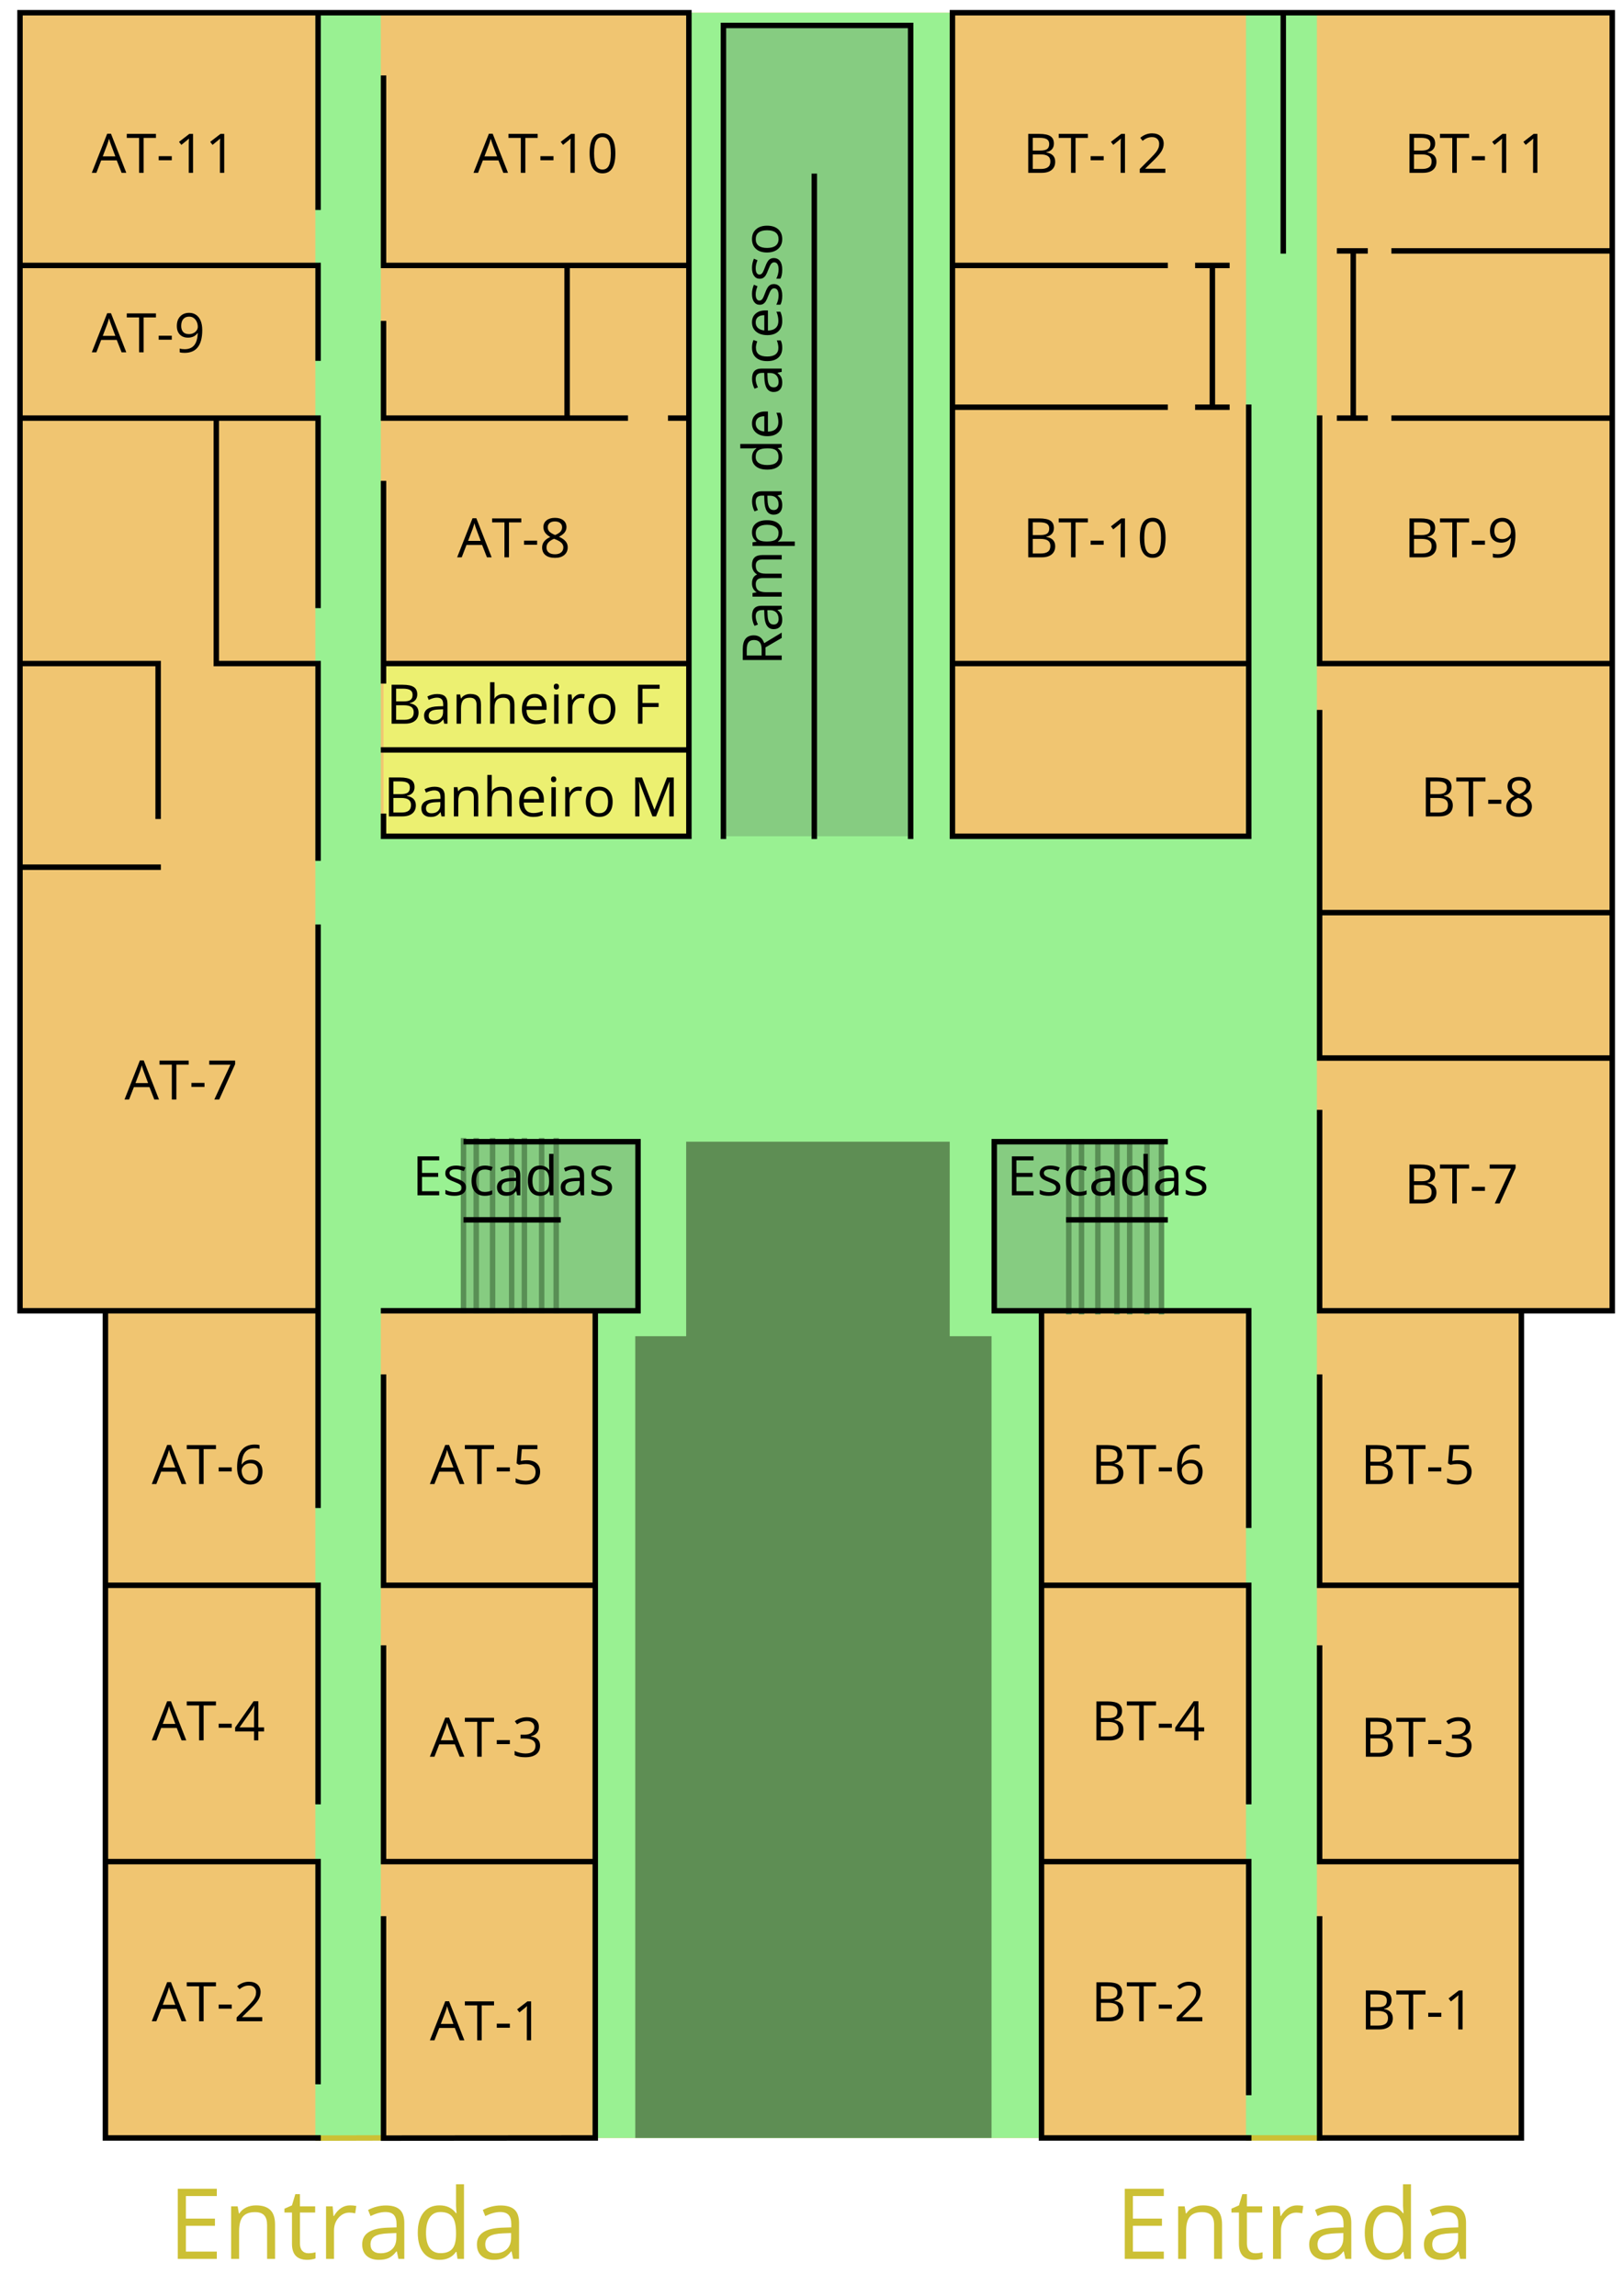 <?xml version="1.0" standalone="no"?><!-- Generator: Gravit.io --><svg xmlns="http://www.w3.org/2000/svg" xmlns:xlink="http://www.w3.org/1999/xlink" style="isolation:isolate" width="595.276" height="841.89"><g transform="translate(0,0)"><g transform="translate(0,0)"><clipPath id="_clipPath_kYJlWJtTqpg0v4lDgDnmwIOXSqiTUMOo"><rect x="0" y="0" width="595.276" height="841.89" transform="matrix(1,0,0,1,0,0)" fill="rgb(255,255,255)"/></clipPath><g clip-path="url(#_clipPath_kYJlWJtTqpg0v4lDgDnmwIOXSqiTUMOo)"><path d=" M 7.333 4.667 L 591.333 4.667 L 591.333 480.667 L 558 480.667 L 558 784 L 38.667 784 L 38.667 480.667 L 7.333 480.667 L 7.333 4.667 Z " fill="rgb(240,197,113)"/><path d=" M 341 396.167 L 341 480.667 L 458 480.667 L 458 396.167 L 341 396.167 Z " fill="rgb(134,204,129)"/><path d=" M 140.667 408 L 251.667 408 L 251.667 480.667 L 140.667 480.667 L 140.667 408 Z " fill="rgb(134,204,129)"/><path d=" M 115.667 4.667 L 115.667 784 L 139.667 784 L 139.667 480.667 L 170 480.667 L 170 418.667 L 233 418.667 L 233 480.667 L 217.333 480.667 L 217.333 784 L 381 784 L 381 480.667 L 363.667 480.667 L 363.667 418.667 L 426.333 418.667 L 426.333 480.667 L 457 480.667 L 457 784 L 483 784 L 483 4.667 L 457 4.667 L 457 306.667 L 348.333 306.667 L 348.333 4.667 L 251.667 4.667 L 251.667 306.667 L 139.667 306.667 L 139.667 4.667 L 115.667 4.667 Z " fill="rgb(153,241,146)"/><path d=" M 265.333 9.333 L 334 9.333 L 334 306.667 L 265.333 306.667 L 265.333 9.333 Z " fill="rgb(134,204,129)"/><path d=" M 140.667 243.333 L 140.667 306.667 L 252.667 306.667 L 252.667 243.333 L 140.667 243.333 Z " fill="rgb(236,240,113)"/><path d=" M 233 784 L 233 490 L 251.667 490 L 251.667 418.667 L 348.333 418.667 L 348.333 490 L 363.667 490 L 363.667 784 L 233 784 Z " fill="rgb(94,142,84)"/><line x1="116.667" y1="784.063" x2="140.667" y2="784"/><line x1="116.667" y1="784.063" x2="140.667" y2="784"/><g style="isolation: isolate;"><line x1="116.667" y1="784.063" x2="140.667" y2="784" fill="none" vector-effect="non-scaling-stroke" stroke-width="2" stroke="rgb(204,192,53)" stroke-opacity="100" stroke-linejoin="miter" stroke-linecap="square" stroke-miterlimit="3"/></g><line x1="458" y1="784" x2="484" y2="784"/><line x1="458" y1="784" x2="484" y2="784"/><g style="isolation: isolate;"><line x1="458" y1="784" x2="484" y2="784" fill="none" vector-effect="non-scaling-stroke" stroke-width="2" stroke="rgb(204,192,53)" stroke-opacity="100" stroke-linejoin="miter" stroke-linecap="square" stroke-miterlimit="3"/></g><path d=" M 426 418.667 L 426 481 M 420.667 418.667 L 420.667 481 M 414.333 418.667 L 414.333 481 M 409.667 418.667 L 409.667 481 M 402.667 418.667 L 402.667 481 M 396.667 418.667 L 396.667 481 M 392 418.667 L 392 481" fill-rule="evenodd" fill="rgb(88,141,84)"/><path d=" M 426 418.667 L 426 481 M 420.667 418.667 L 420.667 481 M 414.333 418.667 L 414.333 481 M 409.667 418.667 L 409.667 481 M 402.667 418.667 L 402.667 481 M 396.667 418.667 L 396.667 481 M 392 418.667 L 392 481" fill-rule="evenodd" fill="none"/><g style="isolation: isolate;"><path d=" M 426 418.667 L 426 481 M 420.667 418.667 L 420.667 481 M 414.333 418.667 L 414.333 481 M 409.667 418.667 L 409.667 481 M 402.667 418.667 L 402.667 481 M 396.667 418.667 L 396.667 481 M 392 418.667 L 392 481" fill-rule="evenodd" fill="none" vector-effect="non-scaling-stroke" stroke-width="2" stroke="rgb(89,143,85)" stroke-opacity="100" stroke-linejoin="miter" stroke-linecap="square" stroke-miterlimit="3"/></g><path d=" M 204 418.333 L 204 480.667 M 198.667 418.333 L 198.667 480.667 M 192.333 418.333 L 192.333 480.667 M 187.667 418.333 L 187.667 480.667 M 180.667 418.333 L 180.667 480.667 M 174.667 418.333 L 174.667 480.667 M 170 418.333 L 170 480.667" fill-rule="evenodd" fill="rgb(88,141,84)"/><path d=" M 204 418.333 L 204 480.667 M 198.667 418.333 L 198.667 480.667 M 192.333 418.333 L 192.333 480.667 M 187.667 418.333 L 187.667 480.667 M 180.667 418.333 L 180.667 480.667 M 174.667 418.333 L 174.667 480.667 M 170 418.333 L 170 480.667" fill-rule="evenodd" fill="none"/><g style="isolation: isolate;"><path d=" M 204 418.333 L 204 480.667 M 198.667 418.333 L 198.667 480.667 M 192.333 418.333 L 192.333 480.667 M 187.667 418.333 L 187.667 480.667 M 180.667 418.333 L 180.667 480.667 M 174.667 418.333 L 174.667 480.667 M 170 418.333 L 170 480.667" fill-rule="evenodd" fill="none" vector-effect="non-scaling-stroke" stroke-width="2" stroke="rgb(89,143,85)" stroke-opacity="100" stroke-linejoin="miter" stroke-linecap="square" stroke-miterlimit="3"/></g><path d=" M 116.667 784 L 38.667 784 L 38.667 480.667 L 7.333 480.667 L 7.333 4.667 L 252.667 4.667 L 252.667 306.667 L 140.667 306.667 L 140.667 299.333 M 116.667 4.667 L 116.667 76 M 7.333 97.333 L 116.667 97.333 L 116.667 131.333 M 7.333 153.333 L 116.667 153.333 L 116.667 222 M 79.333 153.333 L 79.333 243.333 L 116.667 243.333 L 116.667 314.667 M 7.333 243.333 L 58 243.333 L 58 299.333 M 7.333 318 L 58 318 M 116.667 340 L 116.667 552 M 38.667 480.667 L 116.667 480.667 M 38.667 581.333 L 116.667 581.333 L 116.667 660.667 M 38.667 682.667 L 116.667 682.667 L 116.667 763.333 M 140.667 28.667 L 140.667 97.333 L 252.667 97.333 M 208 97.333 L 208 153.333 M 229.333 153.333 L 140.667 153.333 L 140.667 118.667 M 252.667 153.333 L 246 153.333 M 140.667 177.333 L 140.667 249.667 M 140.667 243.333 L 252.667 243.333 M 140.667 275 L 252.667 275 M 171 418.667 L 234 418.667 L 234 480.667 L 218.333 480.667 L 218.333 784 L 140.667 784.063 L 140.667 703.667 M 218.333 682.667 L 140.667 682.667 L 140.667 604.333 M 218.333 581.333 L 140.667 581.333 L 140.667 505 M 218.333 480.667 L 140.667 480.667 M 204.667 447.333 L 171 447.333 M 265.333 306.667 L 265.333 9.333 L 334 9.333 L 334 306.667 M 298.667 306.667 L 298.667 64.667 M 439.333 97.333 L 450 97.333 M 439.333 149.333 L 450 149.333 M 444.667 97.333 L 444.667 149.333 M 458 149.333 L 458 306.667 L 349.333 306.667 L 349.333 4.667 L 591.333 4.667 L 591.333 480.667 L 558 480.667 L 558 784 L 484 784 L 484 703.667 M 427.333 418.667 L 364.667 418.667 L 364.667 480.667 L 382 480.667 L 382 784 L 458 784 M 382 682.667 L 458 682.667 L 458 767.333 M 382 581.333 L 458 581.333 L 458 660.667 M 382 480.667 L 458 480.667 L 458 559.333 M 558 682.667 L 484 682.667 L 484 604.333 M 558 581.333 L 484 581.333 L 484 505 M 558 480.667 L 484 480.667 L 484 408 M 591.333 388 L 484 388 L 484 261.333 M 591.333 334.667 L 484 334.667 M 591.333 243.333 L 484 243.333 L 484 153.333 M 591.333 153.333 L 511.333 153.333 M 591.333 92 L 511.333 92 M 491.333 153.333 L 500.667 153.333 M 491.333 92 L 500.667 92 M 496.333 92 L 496.333 153.333 M 392 447.333 L 427.333 447.333 M 349.333 97.333 L 427.333 97.333 M 349.333 149.333 L 427.333 149.333 M 349.333 243.333 L 458 243.333 M 470.667 4.667 L 470.667 92" fill-rule="evenodd" fill="none"/><path d=" M 116.667 784 L 38.667 784 L 38.667 480.667 L 7.333 480.667 L 7.333 4.667 L 252.667 4.667 L 252.667 306.667 L 140.667 306.667 L 140.667 299.333 M 116.667 4.667 L 116.667 76 M 7.333 97.333 L 116.667 97.333 L 116.667 131.333 M 7.333 153.333 L 116.667 153.333 L 116.667 222 M 79.333 153.333 L 79.333 243.333 L 116.667 243.333 L 116.667 314.667 M 7.333 243.333 L 58 243.333 L 58 299.333 M 7.333 318 L 58 318 M 116.667 340 L 116.667 552 M 38.667 480.667 L 116.667 480.667 M 38.667 581.333 L 116.667 581.333 L 116.667 660.667 M 38.667 682.667 L 116.667 682.667 L 116.667 763.333 M 140.667 28.667 L 140.667 97.333 L 252.667 97.333 M 208 97.333 L 208 153.333 M 229.333 153.333 L 140.667 153.333 L 140.667 118.667 M 252.667 153.333 L 246 153.333 M 140.667 177.333 L 140.667 249.667 M 140.667 243.333 L 252.667 243.333 M 140.667 275 L 252.667 275 M 171 418.667 L 234 418.667 L 234 480.667 L 218.333 480.667 L 218.333 784 L 140.667 784.063 L 140.667 703.667 M 218.333 682.667 L 140.667 682.667 L 140.667 604.333 M 218.333 581.333 L 140.667 581.333 L 140.667 505 M 218.333 480.667 L 140.667 480.667 M 204.667 447.333 L 171 447.333 M 265.333 306.667 L 265.333 9.333 L 334 9.333 L 334 306.667 M 298.667 306.667 L 298.667 64.667 M 439.333 97.333 L 450 97.333 M 439.333 149.333 L 450 149.333 M 444.667 97.333 L 444.667 149.333 M 458 149.333 L 458 306.667 L 349.333 306.667 L 349.333 4.667 L 591.333 4.667 L 591.333 480.667 L 558 480.667 L 558 784 L 484 784 L 484 703.667 M 427.333 418.667 L 364.667 418.667 L 364.667 480.667 L 382 480.667 L 382 784 L 458 784 M 382 682.667 L 458 682.667 L 458 767.333 M 382 581.333 L 458 581.333 L 458 660.667 M 382 480.667 L 458 480.667 L 458 559.333 M 558 682.667 L 484 682.667 L 484 604.333 M 558 581.333 L 484 581.333 L 484 505 M 558 480.667 L 484 480.667 L 484 408 M 591.333 388 L 484 388 L 484 261.333 M 591.333 334.667 L 484 334.667 M 591.333 243.333 L 484 243.333 L 484 153.333 M 591.333 153.333 L 511.333 153.333 M 591.333 92 L 511.333 92 M 491.333 153.333 L 500.667 153.333 M 491.333 92 L 500.667 92 M 496.333 92 L 496.333 153.333 M 392 447.333 L 427.333 447.333 M 349.333 97.333 L 427.333 97.333 M 349.333 149.333 L 427.333 149.333 M 349.333 243.333 L 458 243.333 M 470.667 4.667 L 470.667 92" fill-rule="evenodd" fill="none"/><g style="isolation: isolate;"><path d=" M 116.667 784 L 38.667 784 L 38.667 480.667 L 7.333 480.667 L 7.333 4.667 L 252.667 4.667 L 252.667 306.667 L 140.667 306.667 L 140.667 299.333 M 116.667 4.667 L 116.667 76 M 7.333 97.333 L 116.667 97.333 L 116.667 131.333 M 7.333 153.333 L 116.667 153.333 L 116.667 222 M 79.333 153.333 L 79.333 243.333 L 116.667 243.333 L 116.667 314.667 M 7.333 243.333 L 58 243.333 L 58 299.333 M 7.333 318 L 58 318 M 116.667 340 L 116.667 552 M 38.667 480.667 L 116.667 480.667 M 38.667 581.333 L 116.667 581.333 L 116.667 660.667 M 38.667 682.667 L 116.667 682.667 L 116.667 763.333 M 140.667 28.667 L 140.667 97.333 L 252.667 97.333 M 208 97.333 L 208 153.333 M 229.333 153.333 L 140.667 153.333 L 140.667 118.667 M 252.667 153.333 L 246 153.333 M 140.667 177.333 L 140.667 249.667 M 140.667 243.333 L 252.667 243.333 M 140.667 275 L 252.667 275 M 171 418.667 L 234 418.667 L 234 480.667 L 218.333 480.667 L 218.333 784 L 140.667 784.063 L 140.667 703.667 M 218.333 682.667 L 140.667 682.667 L 140.667 604.333 M 218.333 581.333 L 140.667 581.333 L 140.667 505 M 218.333 480.667 L 140.667 480.667 M 204.667 447.333 L 171 447.333 M 265.333 306.667 L 265.333 9.333 L 334 9.333 L 334 306.667 M 298.667 306.667 L 298.667 64.667 M 439.333 97.333 L 450 97.333 M 439.333 149.333 L 450 149.333 M 444.667 97.333 L 444.667 149.333 M 458 149.333 L 458 306.667 L 349.333 306.667 L 349.333 4.667 L 591.333 4.667 L 591.333 480.667 L 558 480.667 L 558 784 L 484 784 L 484 703.667 M 427.333 418.667 L 364.667 418.667 L 364.667 480.667 L 382 480.667 L 382 784 L 458 784 M 382 682.667 L 458 682.667 L 458 767.333 M 382 581.333 L 458 581.333 L 458 660.667 M 382 480.667 L 458 480.667 L 458 559.333 M 558 682.667 L 484 682.667 L 484 604.333 M 558 581.333 L 484 581.333 L 484 505 M 558 480.667 L 484 480.667 L 484 408 M 591.333 388 L 484 388 L 484 261.333 M 591.333 334.667 L 484 334.667 M 591.333 243.333 L 484 243.333 L 484 153.333 M 591.333 153.333 L 511.333 153.333 M 591.333 92 L 511.333 92 M 491.333 153.333 L 500.667 153.333 M 491.333 92 L 500.667 92 M 496.333 92 L 496.333 153.333 M 392 447.333 L 427.333 447.333 M 349.333 97.333 L 427.333 97.333 M 349.333 149.333 L 427.333 149.333 M 349.333 243.333 L 458 243.333 M 470.667 4.667 L 470.667 92" fill-rule="evenodd" fill="none" vector-effect="non-scaling-stroke" stroke-width="2" stroke="rgb(0,0,0)" stroke-opacity="100" stroke-linejoin="miter" stroke-linecap="square" stroke-miterlimit="3"/></g><path d=" M 79.526 828.343 L 65.2 828.343 L 65.2 802.644 L 79.526 802.644 L 79.526 805.298 L 68.188 805.298 L 68.188 813.577 L 78.84 813.577 L 78.84 816.214 L 68.188 816.214 L 68.188 825.671 L 79.526 825.671 L 79.526 828.343 Z  M 97.965 828.343 L 97.965 815.88 Q 97.965 813.525 96.893 812.364 Q 95.821 811.204 93.536 811.204 Q 90.512 811.204 89.106 812.839 Q 87.7 814.474 87.7 818.235 L 87.7 828.343 L 84.782 828.343 L 84.782 809.077 L 87.155 809.077 L 87.63 811.714 L 87.77 811.714 Q 88.667 810.29 90.284 809.508 Q 91.901 808.726 93.887 808.726 Q 97.368 808.726 99.126 810.404 Q 100.883 812.083 100.883 815.775 L 100.883 828.343 L 97.965 828.343 Z  M 113.1 826.286 Q 113.874 826.286 114.594 826.172 Q 115.315 826.058 115.737 825.935 L 115.737 828.167 Q 115.262 828.396 114.34 828.545 Q 113.417 828.694 112.678 828.694 Q 107.089 828.694 107.089 822.806 L 107.089 811.345 L 104.329 811.345 L 104.329 809.939 L 107.089 808.726 L 108.319 804.612 L 110.007 804.612 L 110.007 809.077 L 115.596 809.077 L 115.596 811.345 L 110.007 811.345 L 110.007 822.683 Q 110.007 824.423 110.833 825.355 Q 111.659 826.286 113.1 826.286 Z  M 128.376 808.726 Q 129.659 808.726 130.678 808.937 L 130.274 811.644 Q 129.079 811.38 128.165 811.38 Q 125.827 811.38 124.166 813.278 Q 122.505 815.177 122.505 818.007 L 122.505 828.343 L 119.587 828.343 L 119.587 809.077 L 121.995 809.077 L 122.329 812.646 L 122.469 812.646 Q 123.542 810.765 125.053 809.745 Q 126.565 808.726 128.376 808.726 Z  M 146.13 828.343 L 145.549 825.601 L 145.409 825.601 Q 143.967 827.411 142.535 828.053 Q 141.102 828.694 138.958 828.694 Q 136.092 828.694 134.466 827.218 Q 132.84 825.741 132.84 823.017 Q 132.84 817.181 142.174 816.9 L 145.444 816.794 L 145.444 815.599 Q 145.444 813.331 144.468 812.25 Q 143.493 811.169 141.348 811.169 Q 138.94 811.169 135.899 812.646 L 135.003 810.413 Q 136.426 809.64 138.123 809.2 Q 139.819 808.761 141.524 808.761 Q 144.969 808.761 146.631 810.29 Q 148.292 811.819 148.292 815.194 L 148.292 828.343 L 146.13 828.343 Z  M 139.538 826.286 Q 142.262 826.286 143.818 824.792 Q 145.374 823.298 145.374 820.609 L 145.374 818.868 L 142.456 818.991 Q 138.975 819.114 137.437 820.072 Q 135.899 821.03 135.899 823.052 Q 135.899 824.634 136.857 825.46 Q 137.815 826.286 139.538 826.286 Z  M 167.417 825.759 L 167.258 825.759 Q 165.237 828.694 161.212 828.694 Q 157.432 828.694 155.332 826.11 Q 153.231 823.526 153.231 818.763 Q 153.231 813.999 155.34 811.362 Q 157.45 808.726 161.212 808.726 Q 165.132 808.726 167.223 811.573 L 167.452 811.573 L 167.329 810.185 L 167.258 808.831 L 167.258 800.991 L 170.176 800.991 L 170.176 828.343 L 167.803 828.343 L 167.417 825.759 Z  M 161.581 826.251 Q 164.569 826.251 165.914 824.625 Q 167.258 822.999 167.258 819.378 L 167.258 818.763 Q 167.258 814.667 165.896 812.918 Q 164.534 811.169 161.546 811.169 Q 158.979 811.169 157.617 813.164 Q 156.255 815.159 156.255 818.798 Q 156.255 822.489 157.608 824.37 Q 158.962 826.251 161.581 826.251 Z  M 188.212 828.343 L 187.632 825.601 L 187.491 825.601 Q 186.049 827.411 184.617 828.053 Q 183.184 828.694 181.04 828.694 Q 178.174 828.694 176.549 827.218 Q 174.923 825.741 174.923 823.017 Q 174.923 817.181 184.257 816.9 L 187.526 816.794 L 187.526 815.599 Q 187.526 813.331 186.55 812.25 Q 185.575 811.169 183.43 811.169 Q 181.022 811.169 177.981 812.646 L 177.085 810.413 Q 178.508 809.64 180.205 809.2 Q 181.901 808.761 183.606 808.761 Q 187.051 808.761 188.713 810.29 Q 190.374 811.819 190.374 815.194 L 190.374 828.343 L 188.212 828.343 Z  M 181.62 826.286 Q 184.344 826.286 185.9 824.792 Q 187.456 823.298 187.456 820.609 L 187.456 818.868 L 184.538 818.991 Q 181.057 819.114 179.519 820.072 Q 177.981 821.03 177.981 823.052 Q 177.981 824.634 178.939 825.46 Q 179.897 826.286 181.62 826.286 Z " fill-rule="evenodd" fill="rgb(204,192,53)"/><path d=" M 426.859 828.343 L 412.533 828.343 L 412.533 802.644 L 426.859 802.644 L 426.859 805.298 L 415.521 805.298 L 415.521 813.577 L 426.174 813.577 L 426.174 816.214 L 415.521 816.214 L 415.521 825.671 L 426.859 825.671 L 426.859 828.343 Z  M 445.299 828.343 L 445.299 815.88 Q 445.299 813.525 444.227 812.364 Q 443.154 811.204 440.869 811.204 Q 437.846 811.204 436.439 812.839 Q 435.033 814.474 435.033 818.235 L 435.033 828.343 L 432.115 828.343 L 432.115 809.077 L 434.488 809.077 L 434.963 811.714 L 435.104 811.714 Q 436 810.29 437.617 809.508 Q 439.234 808.726 441.221 808.726 Q 444.701 808.726 446.459 810.404 Q 448.217 812.083 448.217 815.775 L 448.217 828.343 L 445.299 828.343 Z  M 460.434 826.286 Q 461.207 826.286 461.928 826.172 Q 462.648 826.058 463.07 825.935 L 463.07 828.167 Q 462.596 828.396 461.673 828.545 Q 460.75 828.694 460.012 828.694 Q 454.422 828.694 454.422 822.806 L 454.422 811.345 L 451.662 811.345 L 451.662 809.939 L 454.422 808.726 L 455.652 804.612 L 457.34 804.612 L 457.34 809.077 L 462.93 809.077 L 462.93 811.345 L 457.34 811.345 L 457.34 822.683 Q 457.34 824.423 458.166 825.355 Q 458.992 826.286 460.434 826.286 Z  M 475.709 808.726 Q 476.992 808.726 478.012 808.937 L 477.607 811.644 Q 476.412 811.38 475.498 811.38 Q 473.16 811.38 471.499 813.278 Q 469.838 815.177 469.838 818.007 L 469.838 828.343 L 466.92 828.343 L 466.92 809.077 L 469.328 809.077 L 469.662 812.646 L 469.803 812.646 Q 470.875 810.765 472.387 809.745 Q 473.898 808.726 475.709 808.726 Z  M 493.463 828.343 L 492.883 825.601 L 492.742 825.601 Q 491.301 827.411 489.868 828.053 Q 488.436 828.694 486.291 828.694 Q 483.426 828.694 481.8 827.218 Q 480.174 825.741 480.174 823.017 Q 480.174 817.181 489.508 816.9 L 492.777 816.794 L 492.777 815.599 Q 492.777 813.331 491.802 812.25 Q 490.826 811.169 488.682 811.169 Q 486.273 811.169 483.232 812.646 L 482.336 810.413 Q 483.76 809.64 485.456 809.2 Q 487.152 808.761 488.857 808.761 Q 492.303 808.761 493.964 810.29 Q 495.625 811.819 495.625 815.194 L 495.625 828.343 L 493.463 828.343 Z  M 486.871 826.286 Q 489.596 826.286 491.151 824.792 Q 492.707 823.298 492.707 820.609 L 492.707 818.868 L 489.789 818.991 Q 486.309 819.114 484.771 820.072 Q 483.232 821.03 483.232 823.052 Q 483.232 824.634 484.19 825.46 Q 485.148 826.286 486.871 826.286 Z  M 514.75 825.759 L 514.592 825.759 Q 512.57 828.694 508.545 828.694 Q 504.766 828.694 502.665 826.11 Q 500.564 823.526 500.564 818.763 Q 500.564 813.999 502.674 811.362 Q 504.783 808.726 508.545 808.726 Q 512.465 808.726 514.557 811.573 L 514.785 811.573 L 514.662 810.185 L 514.592 808.831 L 514.592 800.991 L 517.51 800.991 L 517.51 828.343 L 515.137 828.343 L 514.75 825.759 Z  M 508.914 826.251 Q 511.902 826.251 513.247 824.625 Q 514.592 822.999 514.592 819.378 L 514.592 818.763 Q 514.592 814.667 513.229 812.918 Q 511.867 811.169 508.879 811.169 Q 506.312 811.169 504.95 813.164 Q 503.588 815.159 503.588 818.798 Q 503.588 822.489 504.941 824.37 Q 506.295 826.251 508.914 826.251 Z  M 535.545 828.343 L 534.965 825.601 L 534.824 825.601 Q 533.383 827.411 531.95 828.053 Q 530.518 828.694 528.373 828.694 Q 525.508 828.694 523.882 827.218 Q 522.256 825.741 522.256 823.017 Q 522.256 817.181 531.59 816.9 L 534.859 816.794 L 534.859 815.599 Q 534.859 813.331 533.884 812.25 Q 532.908 811.169 530.764 811.169 Q 528.355 811.169 525.314 812.646 L 524.418 810.413 Q 525.842 809.64 527.538 809.2 Q 529.234 808.761 530.939 808.761 Q 534.385 808.761 536.046 810.29 Q 537.707 811.819 537.707 815.194 L 537.707 828.343 L 535.545 828.343 Z  M 528.953 826.286 Q 531.678 826.286 533.233 824.792 Q 534.789 823.298 534.789 820.609 L 534.789 818.868 L 531.871 818.991 Q 528.391 819.114 526.853 820.072 Q 525.314 821.03 525.314 823.052 Q 525.314 824.634 526.272 825.46 Q 527.23 826.286 528.953 826.286 Z " fill-rule="evenodd" fill="rgb(204,192,53)"/><path d=" M 44.604 63.377 L 42.827 58.836 L 37.104 58.836 L 35.346 63.377 L 33.667 63.377 L 39.311 49.041 L 40.708 49.041 L 46.323 63.377 L 44.604 63.377 Z  M 42.309 57.342 L 40.649 52.918 Q 40.327 52.078 39.985 50.857 Q 39.77 51.795 39.37 52.918 L 37.69 57.342 L 42.309 57.342 Z  M 52.68 63.377 L 51.02 63.377 L 51.02 50.574 L 46.499 50.574 L 46.499 49.1 L 57.202 49.1 L 57.202 50.574 L 52.68 50.574 L 52.68 63.377 Z  M 58.208 58.758 L 58.208 57.273 L 63.003 57.273 L 63.003 58.758 L 58.208 58.758 Z  M 70.805 63.377 L 69.223 63.377 L 69.223 53.201 Q 69.223 51.932 69.301 50.799 Q 69.096 51.004 68.842 51.229 Q 68.589 51.453 66.518 53.133 L 65.659 52.02 L 69.438 49.1 L 70.805 49.1 L 70.805 63.377 Z  M 82.241 63.377 L 80.659 63.377 L 80.659 53.201 Q 80.659 51.932 80.737 50.799 Q 80.532 51.004 80.278 51.229 Q 80.024 51.453 77.954 53.133 L 77.094 52.02 L 80.874 49.1 L 82.241 49.1 L 82.241 63.377 Z " fill-rule="evenodd" fill="rgb(0,0,0)"/><path d=" M 44.604 129.204 L 42.827 124.663 L 37.104 124.663 L 35.346 129.204 L 33.667 129.204 L 39.311 114.868 L 40.708 114.868 L 46.323 129.204 L 44.604 129.204 Z  M 42.309 123.169 L 40.649 118.745 Q 40.327 117.905 39.985 116.684 Q 39.77 117.622 39.37 118.745 L 37.69 123.169 L 42.309 123.169 Z  M 52.68 129.204 L 51.02 129.204 L 51.02 116.401 L 46.499 116.401 L 46.499 114.926 L 57.202 114.926 L 57.202 116.401 L 52.68 116.401 L 52.68 129.204 Z  M 58.208 124.585 L 58.208 123.1 L 63.003 123.1 L 63.003 124.585 L 58.208 124.585 Z  M 74.184 121.02 Q 74.184 129.399 67.7 129.399 Q 66.567 129.399 65.903 129.204 L 65.903 127.807 Q 66.684 128.061 67.68 128.061 Q 70.024 128.061 71.22 126.611 Q 72.417 125.161 72.524 122.163 L 72.407 122.163 Q 71.87 122.973 70.981 123.398 Q 70.092 123.823 68.979 123.823 Q 67.085 123.823 65.971 122.69 Q 64.858 121.557 64.858 119.526 Q 64.858 117.299 66.103 116.01 Q 67.348 114.721 69.38 114.721 Q 70.835 114.721 71.924 115.468 Q 73.012 116.215 73.598 117.646 Q 74.184 119.077 74.184 121.02 Z  M 69.38 116.108 Q 67.983 116.108 67.221 117.006 Q 66.46 117.905 66.46 119.506 Q 66.46 120.913 67.163 121.718 Q 67.866 122.524 69.301 122.524 Q 70.19 122.524 70.937 122.163 Q 71.684 121.801 72.114 121.176 Q 72.544 120.551 72.544 119.868 Q 72.544 118.842 72.143 117.973 Q 71.743 117.104 71.025 116.606 Q 70.307 116.108 69.38 116.108 Z " fill-rule="evenodd" fill="rgb(0,0,0)"/><path d=" M 56.604 403.204 L 54.827 398.663 L 49.104 398.663 L 47.346 403.204 L 45.667 403.204 L 51.311 388.868 L 52.708 388.868 L 58.323 403.204 L 56.604 403.204 Z  M 54.309 397.169 L 52.649 392.745 Q 52.327 391.905 51.985 390.684 Q 51.77 391.622 51.37 392.745 L 49.69 397.169 L 54.309 397.169 Z  M 64.68 403.204 L 63.02 403.204 L 63.02 390.401 L 58.499 390.401 L 58.499 388.926 L 69.202 388.926 L 69.202 390.401 L 64.68 390.401 L 64.68 403.204 Z  M 70.208 398.585 L 70.208 397.1 L 75.003 397.1 L 75.003 398.585 L 70.208 398.585 Z  M 78.606 403.204 L 84.524 390.42 L 76.741 390.42 L 76.741 388.926 L 86.243 388.926 L 86.243 390.225 L 80.403 403.204 L 78.606 403.204 Z " fill-rule="evenodd" fill="rgb(0,0,0)"/><path d=" M 66.604 544.204 L 64.827 539.663 L 59.104 539.663 L 57.346 544.204 L 55.667 544.204 L 61.311 529.868 L 62.708 529.868 L 68.323 544.204 L 66.604 544.204 Z  M 64.309 538.169 L 62.649 533.745 Q 62.327 532.905 61.985 531.684 Q 61.77 532.622 61.37 533.745 L 59.69 538.169 L 64.309 538.169 Z  M 74.68 544.204 L 73.02 544.204 L 73.02 531.401 L 68.499 531.401 L 68.499 529.926 L 79.202 529.926 L 79.202 531.401 L 74.68 531.401 L 74.68 544.204 Z  M 80.208 539.585 L 80.208 538.1 L 85.003 538.1 L 85.003 539.585 L 80.208 539.585 Z  M 86.965 538.1 Q 86.965 533.891 88.601 531.806 Q 90.237 529.721 93.44 529.721 Q 94.544 529.721 95.178 529.907 L 95.178 531.303 Q 94.426 531.059 93.46 531.059 Q 91.165 531.059 89.954 532.49 Q 88.743 533.92 88.626 536.987 L 88.743 536.987 Q 89.817 535.307 92.141 535.307 Q 94.065 535.307 95.174 536.469 Q 96.282 537.631 96.282 539.624 Q 96.282 541.85 95.066 543.125 Q 93.85 544.399 91.78 544.399 Q 89.563 544.399 88.264 542.734 Q 86.965 541.069 86.965 538.1 Z  M 91.76 543.022 Q 93.147 543.022 93.914 542.148 Q 94.68 541.274 94.68 539.624 Q 94.68 538.208 93.967 537.397 Q 93.255 536.586 91.839 536.586 Q 90.96 536.586 90.227 536.948 Q 89.495 537.309 89.06 537.944 Q 88.626 538.579 88.626 539.262 Q 88.626 540.268 89.016 541.137 Q 89.407 542.006 90.125 542.514 Q 90.842 543.022 91.76 543.022 Z " fill-rule="evenodd" fill="rgb(0,0,0)"/><path d=" M 66.604 638.204 L 64.827 633.663 L 59.104 633.663 L 57.346 638.204 L 55.667 638.204 L 61.311 623.868 L 62.708 623.868 L 68.323 638.204 L 66.604 638.204 Z  M 64.309 632.169 L 62.649 627.745 Q 62.327 626.905 61.985 625.684 Q 61.77 626.622 61.37 627.745 L 59.69 632.169 L 64.309 632.169 Z  M 74.68 638.204 L 73.02 638.204 L 73.02 625.401 L 68.499 625.401 L 68.499 623.926 L 79.202 623.926 L 79.202 625.401 L 74.68 625.401 L 74.68 638.204 Z  M 80.208 633.585 L 80.208 632.1 L 85.003 632.1 L 85.003 633.585 L 80.208 633.585 Z  M 96.858 634.922 L 94.739 634.922 L 94.739 638.204 L 93.186 638.204 L 93.186 634.922 L 86.243 634.922 L 86.243 633.506 L 93.02 623.848 L 94.739 623.848 L 94.739 633.448 L 96.858 633.448 L 96.858 634.922 Z  M 93.186 633.448 L 93.186 628.702 Q 93.186 627.305 93.284 625.547 L 93.206 625.547 Q 92.737 626.485 92.327 627.1 L 87.864 633.448 L 93.186 633.448 Z " fill-rule="evenodd" fill="rgb(0,0,0)"/><path d=" M 66.604 741.204 L 64.827 736.663 L 59.104 736.663 L 57.346 741.204 L 55.667 741.204 L 61.311 726.868 L 62.708 726.868 L 68.323 741.204 L 66.604 741.204 Z  M 64.309 735.169 L 62.649 730.745 Q 62.327 729.905 61.985 728.684 Q 61.77 729.622 61.37 730.745 L 59.69 735.169 L 64.309 735.169 Z  M 74.68 741.204 L 73.02 741.204 L 73.02 728.401 L 68.499 728.401 L 68.499 726.926 L 79.202 726.926 L 79.202 728.401 L 74.68 728.401 L 74.68 741.204 Z  M 80.208 736.585 L 80.208 735.1 L 85.003 735.1 L 85.003 736.585 L 80.208 736.585 Z  M 96.184 741.204 L 86.799 741.204 L 86.799 739.807 L 90.559 736.028 Q 92.278 734.29 92.825 733.547 Q 93.372 732.805 93.645 732.102 Q 93.919 731.399 93.919 730.588 Q 93.919 729.446 93.225 728.777 Q 92.532 728.108 91.301 728.108 Q 90.413 728.108 89.617 728.401 Q 88.821 728.694 87.844 729.465 L 86.985 728.362 Q 88.958 726.721 91.282 726.721 Q 93.294 726.721 94.436 727.752 Q 95.579 728.782 95.579 730.52 Q 95.579 731.877 94.817 733.206 Q 94.055 734.534 91.965 736.565 L 88.84 739.622 L 88.84 739.7 L 96.184 739.7 L 96.184 741.204 Z " fill-rule="evenodd" fill="rgb(0,0,0)"/><path d=" M 168.604 748.204 L 166.827 743.663 L 161.104 743.663 L 159.346 748.204 L 157.667 748.204 L 163.311 733.868 L 164.708 733.868 L 170.323 748.204 L 168.604 748.204 Z  M 166.309 742.169 L 164.649 737.745 Q 164.327 736.905 163.985 735.684 Q 163.77 736.622 163.37 737.745 L 161.69 742.169 L 166.309 742.169 Z  M 176.68 748.204 L 175.02 748.204 L 175.02 735.401 L 170.499 735.401 L 170.499 733.926 L 181.202 733.926 L 181.202 735.401 L 176.68 735.401 L 176.68 748.204 Z  M 182.208 743.585 L 182.208 742.1 L 187.003 742.1 L 187.003 743.585 L 182.208 743.585 Z  M 194.805 748.204 L 193.223 748.204 L 193.223 738.028 Q 193.223 736.758 193.301 735.626 Q 193.096 735.831 192.842 736.055 Q 192.589 736.28 190.518 737.96 L 189.659 736.846 L 193.438 733.926 L 194.805 733.926 L 194.805 748.204 Z " fill-rule="evenodd" fill="rgb(0,0,0)"/><path d=" M 168.604 644.204 L 166.827 639.663 L 161.104 639.663 L 159.346 644.204 L 157.667 644.204 L 163.311 629.868 L 164.708 629.868 L 170.323 644.204 L 168.604 644.204 Z  M 166.309 638.169 L 164.649 633.745 Q 164.327 632.905 163.985 631.684 Q 163.77 632.622 163.37 633.745 L 161.69 638.169 L 166.309 638.169 Z  M 176.68 644.204 L 175.02 644.204 L 175.02 631.401 L 170.499 631.401 L 170.499 629.926 L 181.202 629.926 L 181.202 631.401 L 176.68 631.401 L 176.68 644.204 Z  M 182.208 639.585 L 182.208 638.1 L 187.003 638.1 L 187.003 639.585 L 182.208 639.585 Z  M 197.647 633.286 Q 197.647 634.653 196.881 635.522 Q 196.114 636.391 194.708 636.684 L 194.708 636.762 Q 196.426 636.977 197.257 637.856 Q 198.087 638.735 198.087 640.161 Q 198.087 642.202 196.671 643.3 Q 195.255 644.399 192.647 644.399 Q 191.514 644.399 190.572 644.228 Q 189.63 644.057 188.741 643.627 L 188.741 642.085 Q 189.669 642.544 190.718 642.783 Q 191.768 643.022 192.706 643.022 Q 196.407 643.022 196.407 640.122 Q 196.407 637.524 192.325 637.524 L 190.919 637.524 L 190.919 636.127 L 192.344 636.127 Q 194.014 636.127 194.991 635.39 Q 195.967 634.653 195.967 633.344 Q 195.967 632.299 195.25 631.704 Q 194.532 631.108 193.301 631.108 Q 192.364 631.108 191.534 631.362 Q 190.704 631.616 189.639 632.299 L 188.819 631.206 Q 189.698 630.512 190.845 630.117 Q 191.993 629.721 193.262 629.721 Q 195.342 629.721 196.495 630.673 Q 197.647 631.626 197.647 633.286 Z " fill-rule="evenodd" fill="rgb(0,0,0)"/><path d=" M 168.604 544.204 L 166.827 539.663 L 161.104 539.663 L 159.346 544.204 L 157.667 544.204 L 163.311 529.868 L 164.708 529.868 L 170.323 544.204 L 168.604 544.204 Z  M 166.309 538.169 L 164.649 533.745 Q 164.327 532.905 163.985 531.684 Q 163.77 532.622 163.37 533.745 L 161.69 538.169 L 166.309 538.169 Z  M 176.68 544.204 L 175.02 544.204 L 175.02 531.401 L 170.499 531.401 L 170.499 529.926 L 181.202 529.926 L 181.202 531.401 L 176.68 531.401 L 176.68 544.204 Z  M 182.208 539.585 L 182.208 538.1 L 187.003 538.1 L 187.003 539.585 L 182.208 539.585 Z  M 193.262 535.483 Q 195.518 535.483 196.812 536.601 Q 198.106 537.719 198.106 539.663 Q 198.106 541.879 196.695 543.139 Q 195.284 544.399 192.803 544.399 Q 190.391 544.399 189.122 543.627 L 189.122 542.065 Q 189.805 542.504 190.821 542.753 Q 191.837 543.002 192.823 543.002 Q 194.542 543.002 195.494 542.192 Q 196.446 541.381 196.446 539.848 Q 196.446 536.86 192.784 536.86 Q 191.856 536.86 190.303 537.143 L 189.464 536.606 L 190.001 529.926 L 197.1 529.926 L 197.1 531.42 L 191.387 531.42 L 191.026 535.708 Q 192.149 535.483 193.262 535.483 Z " fill-rule="evenodd" fill="rgb(0,0,0)"/><path d=" M 184.604 63.377 L 182.827 58.836 L 177.104 58.836 L 175.346 63.377 L 173.667 63.377 L 179.311 49.041 L 180.708 49.041 L 186.323 63.377 L 184.604 63.377 Z  M 182.309 57.342 L 180.649 52.918 Q 180.327 52.078 179.985 50.857 Q 179.77 51.795 179.37 52.918 L 177.69 57.342 L 182.309 57.342 Z  M 192.68 63.377 L 191.02 63.377 L 191.02 50.574 L 186.499 50.574 L 186.499 49.1 L 197.202 49.1 L 197.202 50.574 L 192.68 50.574 L 192.68 63.377 Z  M 198.208 58.758 L 198.208 57.273 L 203.003 57.273 L 203.003 58.758 L 198.208 58.758 Z  M 210.805 63.377 L 209.223 63.377 L 209.223 53.201 Q 209.223 51.932 209.301 50.799 Q 209.096 51.004 208.842 51.229 Q 208.589 51.453 206.518 53.133 L 205.659 52.02 L 209.438 49.1 L 210.805 49.1 L 210.805 63.377 Z  M 225.698 56.219 Q 225.698 59.92 224.531 61.746 Q 223.364 63.572 220.962 63.572 Q 218.657 63.572 217.456 61.702 Q 216.255 59.832 216.255 56.219 Q 216.255 52.488 217.417 50.682 Q 218.579 48.875 220.962 48.875 Q 223.286 48.875 224.492 50.76 Q 225.698 52.645 225.698 56.219 Z  M 217.895 56.219 Q 217.895 59.334 218.628 60.755 Q 219.36 62.176 220.962 62.176 Q 222.583 62.176 223.31 60.735 Q 224.038 59.295 224.038 56.219 Q 224.038 53.143 223.31 51.712 Q 222.583 50.281 220.962 50.281 Q 219.36 50.281 218.628 51.692 Q 217.895 53.104 217.895 56.219 Z " fill-rule="evenodd" fill="rgb(0,0,0)"/><path d=" M 377.13 49.1 L 381.163 49.1 Q 384.005 49.1 385.274 49.949 Q 386.544 50.799 386.544 52.635 Q 386.544 53.904 385.836 54.729 Q 385.128 55.555 383.77 55.799 L 383.77 55.896 Q 387.022 56.453 387.022 59.314 Q 387.022 61.229 385.728 62.303 Q 384.434 63.377 382.11 63.377 L 377.13 63.377 L 377.13 49.1 Z  M 378.79 55.213 L 381.524 55.213 Q 383.282 55.213 384.053 54.661 Q 384.825 54.109 384.825 52.801 Q 384.825 51.6 383.965 51.067 Q 383.106 50.535 381.231 50.535 L 378.79 50.535 L 378.79 55.213 Z  M 378.79 56.619 L 378.79 61.961 L 381.768 61.961 Q 383.497 61.961 384.371 61.292 Q 385.245 60.623 385.245 59.197 Q 385.245 57.869 384.351 57.244 Q 383.458 56.619 381.632 56.619 L 378.79 56.619 Z  M 394.483 63.377 L 392.823 63.377 L 392.823 50.574 L 388.301 50.574 L 388.301 49.1 L 399.005 49.1 L 399.005 50.574 L 394.483 50.574 L 394.483 63.377 Z  M 400.01 58.758 L 400.01 57.273 L 404.805 57.273 L 404.805 58.758 L 400.01 58.758 Z  M 412.608 63.377 L 411.026 63.377 L 411.026 53.201 Q 411.026 51.932 411.104 50.799 Q 410.899 51.004 410.645 51.229 Q 410.391 51.453 408.321 53.133 L 407.462 52.02 L 411.241 49.1 L 412.608 49.1 L 412.608 63.377 Z  M 427.423 63.377 L 418.038 63.377 L 418.038 61.98 L 421.798 58.201 Q 423.516 56.463 424.063 55.721 Q 424.61 54.979 424.883 54.275 Q 425.157 53.572 425.157 52.762 Q 425.157 51.619 424.464 50.95 Q 423.77 50.281 422.54 50.281 Q 421.651 50.281 420.855 50.574 Q 420.059 50.867 419.083 51.639 L 418.223 50.535 Q 420.196 48.895 422.52 48.895 Q 424.532 48.895 425.674 49.925 Q 426.817 50.955 426.817 52.693 Q 426.817 54.051 426.055 55.379 Q 425.294 56.707 423.204 58.738 L 420.079 61.795 L 420.079 61.873 L 427.423 61.873 L 427.423 63.377 Z " fill-rule="evenodd" fill="rgb(0,0,0)"/><path d=" M 516.963 49.1 L 520.996 49.1 Q 523.838 49.1 525.107 49.949 Q 526.377 50.799 526.377 52.635 Q 526.377 53.904 525.669 54.729 Q 524.961 55.555 523.604 55.799 L 523.604 55.896 Q 526.855 56.453 526.855 59.314 Q 526.855 61.229 525.562 62.303 Q 524.268 63.377 521.943 63.377 L 516.963 63.377 L 516.963 49.1 Z  M 518.623 55.213 L 521.357 55.213 Q 523.115 55.213 523.887 54.661 Q 524.658 54.109 524.658 52.801 Q 524.658 51.6 523.799 51.067 Q 522.939 50.535 521.064 50.535 L 518.623 50.535 L 518.623 55.213 Z  M 518.623 56.619 L 518.623 61.961 L 521.602 61.961 Q 523.33 61.961 524.204 61.292 Q 525.078 60.623 525.078 59.197 Q 525.078 57.869 524.185 57.244 Q 523.291 56.619 521.465 56.619 L 518.623 56.619 Z  M 534.316 63.377 L 532.656 63.377 L 532.656 50.574 L 528.135 50.574 L 528.135 49.1 L 538.838 49.1 L 538.838 50.574 L 534.316 50.574 L 534.316 63.377 Z  M 539.844 58.758 L 539.844 57.273 L 544.639 57.273 L 544.639 58.758 L 539.844 58.758 Z  M 552.441 63.377 L 550.859 63.377 L 550.859 53.201 Q 550.859 51.932 550.938 50.799 Q 550.732 51.004 550.479 51.229 Q 550.225 51.453 548.154 53.133 L 547.295 52.02 L 551.074 49.1 L 552.441 49.1 L 552.441 63.377 Z  M 563.877 63.377 L 562.295 63.377 L 562.295 53.201 Q 562.295 51.932 562.373 50.799 Q 562.168 51.004 561.914 51.229 Q 561.66 51.453 559.59 53.133 L 558.73 52.02 L 562.51 49.1 L 563.877 49.1 L 563.877 63.377 Z " fill-rule="evenodd" fill="rgb(0,0,0)"/><path d=" M 377.13 190.1 L 381.163 190.1 Q 384.005 190.1 385.274 190.949 Q 386.544 191.799 386.544 193.635 Q 386.544 194.904 385.836 195.729 Q 385.128 196.555 383.77 196.799 L 383.77 196.896 Q 387.022 197.453 387.022 200.314 Q 387.022 202.229 385.728 203.303 Q 384.434 204.377 382.11 204.377 L 377.13 204.377 L 377.13 190.1 Z  M 378.79 196.213 L 381.524 196.213 Q 383.282 196.213 384.053 195.661 Q 384.825 195.109 384.825 193.801 Q 384.825 192.6 383.965 192.067 Q 383.106 191.535 381.231 191.535 L 378.79 191.535 L 378.79 196.213 Z  M 378.79 197.619 L 378.79 202.961 L 381.768 202.961 Q 383.497 202.961 384.371 202.292 Q 385.245 201.623 385.245 200.197 Q 385.245 198.869 384.351 198.244 Q 383.458 197.619 381.632 197.619 L 378.79 197.619 Z  M 394.483 204.377 L 392.823 204.377 L 392.823 191.574 L 388.301 191.574 L 388.301 190.1 L 399.005 190.1 L 399.005 191.574 L 394.483 191.574 L 394.483 204.377 Z  M 400.01 199.758 L 400.01 198.273 L 404.805 198.273 L 404.805 199.758 L 400.01 199.758 Z  M 412.608 204.377 L 411.026 204.377 L 411.026 194.201 Q 411.026 192.932 411.104 191.799 Q 410.899 192.004 410.645 192.229 Q 410.391 192.453 408.321 194.133 L 407.462 193.02 L 411.241 190.1 L 412.608 190.1 L 412.608 204.377 Z  M 427.501 197.219 Q 427.501 200.92 426.334 202.746 Q 425.167 204.572 422.764 204.572 Q 420.46 204.572 419.258 202.702 Q 418.057 200.832 418.057 197.219 Q 418.057 193.488 419.219 191.682 Q 420.382 189.875 422.764 189.875 Q 425.089 189.875 426.295 191.76 Q 427.501 193.645 427.501 197.219 Z  M 419.698 197.219 Q 419.698 200.334 420.43 201.755 Q 421.163 203.176 422.764 203.176 Q 424.385 203.176 425.113 201.735 Q 425.84 200.295 425.84 197.219 Q 425.84 194.143 425.113 192.712 Q 424.385 191.281 422.764 191.281 Q 421.163 191.281 420.43 192.692 Q 419.698 194.104 419.698 197.219 Z " fill-rule="evenodd" fill="rgb(0,0,0)"/><path d=" M 516.963 190.1 L 520.996 190.1 Q 523.838 190.1 525.107 190.949 Q 526.377 191.799 526.377 193.635 Q 526.377 194.904 525.669 195.729 Q 524.961 196.555 523.604 196.799 L 523.604 196.896 Q 526.855 197.453 526.855 200.314 Q 526.855 202.229 525.562 203.303 Q 524.268 204.377 521.943 204.377 L 516.963 204.377 L 516.963 190.1 Z  M 518.623 196.213 L 521.357 196.213 Q 523.115 196.213 523.887 195.661 Q 524.658 195.109 524.658 193.801 Q 524.658 192.6 523.799 192.067 Q 522.939 191.535 521.064 191.535 L 518.623 191.535 L 518.623 196.213 Z  M 518.623 197.619 L 518.623 202.961 L 521.602 202.961 Q 523.33 202.961 524.204 202.292 Q 525.078 201.623 525.078 200.197 Q 525.078 198.869 524.185 198.244 Q 523.291 197.619 521.465 197.619 L 518.623 197.619 Z  M 534.316 204.377 L 532.656 204.377 L 532.656 191.574 L 528.135 191.574 L 528.135 190.1 L 538.838 190.1 L 538.838 191.574 L 534.316 191.574 L 534.316 204.377 Z  M 539.844 199.758 L 539.844 198.273 L 544.639 198.273 L 544.639 199.758 L 539.844 199.758 Z  M 555.82 196.193 Q 555.82 204.572 549.336 204.572 Q 548.203 204.572 547.539 204.377 L 547.539 202.98 Q 548.32 203.234 549.316 203.234 Q 551.66 203.234 552.856 201.784 Q 554.053 200.334 554.16 197.336 L 554.043 197.336 Q 553.506 198.146 552.617 198.571 Q 551.729 198.996 550.615 198.996 Q 548.721 198.996 547.607 197.863 Q 546.494 196.73 546.494 194.699 Q 546.494 192.473 547.739 191.184 Q 548.984 189.895 551.016 189.895 Q 552.471 189.895 553.56 190.642 Q 554.648 191.389 555.234 192.819 Q 555.82 194.25 555.82 196.193 Z  M 551.016 191.281 Q 549.619 191.281 548.857 192.18 Q 548.096 193.078 548.096 194.68 Q 548.096 196.086 548.799 196.892 Q 549.502 197.697 550.938 197.697 Q 551.826 197.697 552.573 197.336 Q 553.32 196.975 553.75 196.35 Q 554.18 195.725 554.18 195.041 Q 554.18 194.016 553.779 193.146 Q 553.379 192.277 552.661 191.779 Q 551.943 191.281 551.016 191.281 Z " fill-rule="evenodd" fill="rgb(0,0,0)"/><path d=" M 522.963 285.1 L 526.996 285.1 Q 529.838 285.1 531.107 285.949 Q 532.377 286.799 532.377 288.635 Q 532.377 289.904 531.669 290.729 Q 530.961 291.555 529.604 291.799 L 529.604 291.896 Q 532.855 292.453 532.855 295.314 Q 532.855 297.229 531.562 298.303 Q 530.268 299.377 527.943 299.377 L 522.963 299.377 L 522.963 285.1 Z  M 524.623 291.213 L 527.357 291.213 Q 529.115 291.213 529.887 290.661 Q 530.658 290.109 530.658 288.801 Q 530.658 287.6 529.799 287.067 Q 528.939 286.535 527.064 286.535 L 524.623 286.535 L 524.623 291.213 Z  M 524.623 292.619 L 524.623 297.961 L 527.602 297.961 Q 529.33 297.961 530.204 297.292 Q 531.078 296.623 531.078 295.197 Q 531.078 293.869 530.185 293.244 Q 529.291 292.619 527.465 292.619 L 524.623 292.619 Z  M 540.316 299.377 L 538.656 299.377 L 538.656 286.574 L 534.135 286.574 L 534.135 285.1 L 544.838 285.1 L 544.838 286.574 L 540.316 286.574 L 540.316 299.377 Z  M 545.844 294.758 L 545.844 293.273 L 550.639 293.273 L 550.639 294.758 L 545.844 294.758 Z  M 557.162 284.895 Q 559.115 284.895 560.258 285.803 Q 561.4 286.711 561.4 288.312 Q 561.4 289.367 560.746 290.236 Q 560.092 291.105 558.656 291.818 Q 560.395 292.648 561.127 293.562 Q 561.859 294.475 561.859 295.676 Q 561.859 297.453 560.619 298.513 Q 559.379 299.572 557.221 299.572 Q 554.936 299.572 553.705 298.571 Q 552.475 297.57 552.475 295.734 Q 552.475 293.283 555.463 291.916 Q 554.115 291.154 553.529 290.271 Q 552.943 289.387 552.943 288.293 Q 552.943 286.74 554.091 285.817 Q 555.238 284.895 557.162 284.895 Z  M 554.076 295.773 Q 554.076 296.945 554.892 297.6 Q 555.707 298.254 557.182 298.254 Q 558.637 298.254 559.447 297.57 Q 560.258 296.887 560.258 295.695 Q 560.258 294.748 559.496 294.011 Q 558.734 293.273 556.84 292.58 Q 555.385 293.205 554.73 293.962 Q 554.076 294.719 554.076 295.773 Z  M 557.143 286.213 Q 555.922 286.213 555.229 286.799 Q 554.535 287.385 554.535 288.361 Q 554.535 289.26 555.111 289.904 Q 555.688 290.549 557.24 291.193 Q 558.637 290.607 559.218 289.934 Q 559.799 289.26 559.799 288.361 Q 559.799 287.375 559.091 286.794 Q 558.383 286.213 557.143 286.213 Z " fill-rule="evenodd" fill="rgb(0,0,0)"/><path d=" M 516.963 427.044 L 520.996 427.044 Q 523.838 427.044 525.107 427.894 Q 526.377 428.744 526.377 430.58 Q 526.377 431.849 525.669 432.674 Q 524.961 433.5 523.604 433.744 L 523.604 433.841 Q 526.855 434.398 526.855 437.259 Q 526.855 439.173 525.562 440.248 Q 524.268 441.322 521.943 441.322 L 516.963 441.322 L 516.963 427.044 Z  M 518.623 433.158 L 521.357 433.158 Q 523.115 433.158 523.887 432.606 Q 524.658 432.054 524.658 430.746 Q 524.658 429.544 523.799 429.012 Q 522.939 428.48 521.064 428.48 L 518.623 428.48 L 518.623 433.158 Z  M 518.623 434.564 L 518.623 439.906 L 521.602 439.906 Q 523.33 439.906 524.204 439.237 Q 525.078 438.568 525.078 437.142 Q 525.078 435.814 524.185 435.189 Q 523.291 434.564 521.465 434.564 L 518.623 434.564 Z  M 534.316 441.322 L 532.656 441.322 L 532.656 428.519 L 528.135 428.519 L 528.135 427.044 L 538.838 427.044 L 538.838 428.519 L 534.316 428.519 L 534.316 441.322 Z  M 539.844 436.703 L 539.844 435.218 L 544.639 435.218 L 544.639 436.703 L 539.844 436.703 Z  M 548.242 441.322 L 554.16 428.539 L 546.377 428.539 L 546.377 427.044 L 555.879 427.044 L 555.879 428.343 L 550.039 441.322 L 548.242 441.322 Z " fill-rule="evenodd" fill="rgb(0,0,0)"/><path d=" M 402.13 529.926 L 406.163 529.926 Q 409.005 529.926 410.274 530.776 Q 411.544 531.626 411.544 533.461 Q 411.544 534.731 410.836 535.556 Q 410.128 536.381 408.77 536.626 L 408.77 536.723 Q 412.022 537.28 412.022 540.141 Q 412.022 542.055 410.728 543.129 Q 409.434 544.204 407.11 544.204 L 402.13 544.204 L 402.13 529.926 Z  M 403.79 536.04 L 406.524 536.04 Q 408.282 536.04 409.053 535.488 Q 409.825 534.936 409.825 533.627 Q 409.825 532.426 408.965 531.894 Q 408.106 531.362 406.231 531.362 L 403.79 531.362 L 403.79 536.04 Z  M 403.79 537.446 L 403.79 542.788 L 406.768 542.788 Q 408.497 542.788 409.371 542.119 Q 410.245 541.45 410.245 540.024 Q 410.245 538.696 409.351 538.071 Q 408.458 537.446 406.632 537.446 L 403.79 537.446 Z  M 419.483 544.204 L 417.823 544.204 L 417.823 531.401 L 413.301 531.401 L 413.301 529.926 L 424.005 529.926 L 424.005 531.401 L 419.483 531.401 L 419.483 544.204 Z  M 425.01 539.585 L 425.01 538.1 L 429.805 538.1 L 429.805 539.585 L 425.01 539.585 Z  M 431.768 538.1 Q 431.768 533.891 433.404 531.806 Q 435.04 529.721 438.243 529.721 Q 439.346 529.721 439.981 529.907 L 439.981 531.303 Q 439.229 531.059 438.262 531.059 Q 435.967 531.059 434.757 532.49 Q 433.546 533.92 433.428 536.987 L 433.546 536.987 Q 434.62 535.307 436.944 535.307 Q 438.868 535.307 439.976 536.469 Q 441.085 537.631 441.085 539.624 Q 441.085 541.85 439.869 543.125 Q 438.653 544.399 436.583 544.399 Q 434.366 544.399 433.067 542.734 Q 431.768 541.069 431.768 538.1 Z  M 436.563 543.022 Q 437.95 543.022 438.716 542.148 Q 439.483 541.274 439.483 539.624 Q 439.483 538.208 438.77 537.397 Q 438.057 536.586 436.641 536.586 Q 435.762 536.586 435.03 536.948 Q 434.298 537.309 433.863 537.944 Q 433.428 538.579 433.428 539.262 Q 433.428 540.268 433.819 541.137 Q 434.21 542.006 434.927 542.514 Q 435.645 543.022 436.563 543.022 Z " fill-rule="evenodd" fill="rgb(0,0,0)"/><path d=" M 500.963 529.926 L 504.996 529.926 Q 507.838 529.926 509.107 530.776 Q 510.377 531.626 510.377 533.461 Q 510.377 534.731 509.669 535.556 Q 508.961 536.381 507.604 536.626 L 507.604 536.723 Q 510.855 537.28 510.855 540.141 Q 510.855 542.055 509.562 543.129 Q 508.268 544.204 505.943 544.204 L 500.963 544.204 L 500.963 529.926 Z  M 502.623 536.04 L 505.357 536.04 Q 507.115 536.04 507.887 535.488 Q 508.658 534.936 508.658 533.627 Q 508.658 532.426 507.799 531.894 Q 506.939 531.362 505.064 531.362 L 502.623 531.362 L 502.623 536.04 Z  M 502.623 537.446 L 502.623 542.788 L 505.602 542.788 Q 507.33 542.788 508.204 542.119 Q 509.078 541.45 509.078 540.024 Q 509.078 538.696 508.185 538.071 Q 507.291 537.446 505.465 537.446 L 502.623 537.446 Z  M 518.316 544.204 L 516.656 544.204 L 516.656 531.401 L 512.135 531.401 L 512.135 529.926 L 522.838 529.926 L 522.838 531.401 L 518.316 531.401 L 518.316 544.204 Z  M 523.844 539.585 L 523.844 538.1 L 528.639 538.1 L 528.639 539.585 L 523.844 539.585 Z  M 534.898 535.483 Q 537.154 535.483 538.448 536.601 Q 539.742 537.719 539.742 539.663 Q 539.742 541.879 538.331 543.139 Q 536.92 544.399 534.439 544.399 Q 532.027 544.399 530.758 543.627 L 530.758 542.065 Q 531.441 542.504 532.457 542.753 Q 533.473 543.002 534.459 543.002 Q 536.178 543.002 537.13 542.192 Q 538.082 541.381 538.082 539.848 Q 538.082 536.86 534.42 536.86 Q 533.492 536.86 531.939 537.143 L 531.1 536.606 L 531.637 529.926 L 538.736 529.926 L 538.736 531.42 L 533.023 531.42 L 532.662 535.708 Q 533.785 535.483 534.898 535.483 Z " fill-rule="evenodd" fill="rgb(0,0,0)"/><path d=" M 402.13 623.926 L 406.163 623.926 Q 409.005 623.926 410.274 624.776 Q 411.544 625.626 411.544 627.461 Q 411.544 628.731 410.836 629.556 Q 410.128 630.381 408.77 630.626 L 408.77 630.723 Q 412.022 631.28 412.022 634.141 Q 412.022 636.055 410.728 637.129 Q 409.434 638.204 407.11 638.204 L 402.13 638.204 L 402.13 623.926 Z  M 403.79 630.04 L 406.524 630.04 Q 408.282 630.04 409.053 629.488 Q 409.825 628.936 409.825 627.627 Q 409.825 626.426 408.965 625.894 Q 408.106 625.362 406.231 625.362 L 403.79 625.362 L 403.79 630.04 Z  M 403.79 631.446 L 403.79 636.788 L 406.768 636.788 Q 408.497 636.788 409.371 636.119 Q 410.245 635.45 410.245 634.024 Q 410.245 632.696 409.351 632.071 Q 408.458 631.446 406.632 631.446 L 403.79 631.446 Z  M 419.483 638.204 L 417.823 638.204 L 417.823 625.401 L 413.301 625.401 L 413.301 623.926 L 424.005 623.926 L 424.005 625.401 L 419.483 625.401 L 419.483 638.204 Z  M 425.01 633.585 L 425.01 632.1 L 429.805 632.1 L 429.805 633.585 L 425.01 633.585 Z  M 441.661 634.922 L 439.542 634.922 L 439.542 638.204 L 437.989 638.204 L 437.989 634.922 L 431.046 634.922 L 431.046 633.506 L 437.823 623.848 L 439.542 623.848 L 439.542 633.448 L 441.661 633.448 L 441.661 634.922 Z  M 437.989 633.448 L 437.989 628.702 Q 437.989 627.305 438.087 625.547 L 438.008 625.547 Q 437.54 626.485 437.13 627.1 L 432.667 633.448 L 437.989 633.448 Z " fill-rule="evenodd" fill="rgb(0,0,0)"/><path d=" M 500.963 629.926 L 504.996 629.926 Q 507.838 629.926 509.107 630.776 Q 510.377 631.626 510.377 633.461 Q 510.377 634.731 509.669 635.556 Q 508.961 636.381 507.604 636.626 L 507.604 636.723 Q 510.855 637.28 510.855 640.141 Q 510.855 642.055 509.562 643.129 Q 508.268 644.204 505.943 644.204 L 500.963 644.204 L 500.963 629.926 Z  M 502.623 636.04 L 505.357 636.04 Q 507.115 636.04 507.887 635.488 Q 508.658 634.936 508.658 633.627 Q 508.658 632.426 507.799 631.894 Q 506.939 631.362 505.064 631.362 L 502.623 631.362 L 502.623 636.04 Z  M 502.623 637.446 L 502.623 642.788 L 505.602 642.788 Q 507.33 642.788 508.204 642.119 Q 509.078 641.45 509.078 640.024 Q 509.078 638.696 508.185 638.071 Q 507.291 637.446 505.465 637.446 L 502.623 637.446 Z  M 518.316 644.204 L 516.656 644.204 L 516.656 631.401 L 512.135 631.401 L 512.135 629.926 L 522.838 629.926 L 522.838 631.401 L 518.316 631.401 L 518.316 644.204 Z  M 523.844 639.585 L 523.844 638.1 L 528.639 638.1 L 528.639 639.585 L 523.844 639.585 Z  M 539.283 633.286 Q 539.283 634.653 538.517 635.522 Q 537.75 636.391 536.344 636.684 L 536.344 636.762 Q 538.062 636.977 538.893 637.856 Q 539.723 638.735 539.723 640.161 Q 539.723 642.202 538.307 643.3 Q 536.891 644.399 534.283 644.399 Q 533.15 644.399 532.208 644.228 Q 531.266 644.057 530.377 643.627 L 530.377 642.085 Q 531.305 642.544 532.354 642.783 Q 533.404 643.022 534.342 643.022 Q 538.043 643.022 538.043 640.122 Q 538.043 637.524 533.961 637.524 L 532.555 637.524 L 532.555 636.127 L 533.98 636.127 Q 535.65 636.127 536.627 635.39 Q 537.604 634.653 537.604 633.344 Q 537.604 632.299 536.886 631.704 Q 536.168 631.108 534.938 631.108 Q 534 631.108 533.17 631.362 Q 532.34 631.616 531.275 632.299 L 530.455 631.206 Q 531.334 630.512 532.481 630.117 Q 533.629 629.721 534.898 629.721 Q 536.979 629.721 538.131 630.673 Q 539.283 631.626 539.283 633.286 Z " fill-rule="evenodd" fill="rgb(0,0,0)"/><path d=" M 402.13 726.926 L 406.163 726.926 Q 409.005 726.926 410.274 727.776 Q 411.544 728.626 411.544 730.461 Q 411.544 731.731 410.836 732.556 Q 410.128 733.381 408.77 733.626 L 408.77 733.723 Q 412.022 734.28 412.022 737.141 Q 412.022 739.055 410.728 740.129 Q 409.434 741.204 407.11 741.204 L 402.13 741.204 L 402.13 726.926 Z  M 403.79 733.04 L 406.524 733.04 Q 408.282 733.04 409.053 732.488 Q 409.825 731.936 409.825 730.627 Q 409.825 729.426 408.965 728.894 Q 408.106 728.362 406.231 728.362 L 403.79 728.362 L 403.79 733.04 Z  M 403.79 734.446 L 403.79 739.788 L 406.768 739.788 Q 408.497 739.788 409.371 739.119 Q 410.245 738.45 410.245 737.024 Q 410.245 735.696 409.351 735.071 Q 408.458 734.446 406.632 734.446 L 403.79 734.446 Z  M 419.483 741.204 L 417.823 741.204 L 417.823 728.401 L 413.301 728.401 L 413.301 726.926 L 424.005 726.926 L 424.005 728.401 L 419.483 728.401 L 419.483 741.204 Z  M 425.01 736.585 L 425.01 735.1 L 429.805 735.1 L 429.805 736.585 L 425.01 736.585 Z  M 440.987 741.204 L 431.602 741.204 L 431.602 739.807 L 435.362 736.028 Q 437.081 734.29 437.628 733.547 Q 438.174 732.805 438.448 732.102 Q 438.721 731.399 438.721 730.588 Q 438.721 729.446 438.028 728.777 Q 437.335 728.108 436.104 728.108 Q 435.215 728.108 434.42 728.401 Q 433.624 728.694 432.647 729.465 L 431.788 728.362 Q 433.76 726.721 436.085 726.721 Q 438.096 726.721 439.239 727.752 Q 440.382 728.782 440.382 730.52 Q 440.382 731.877 439.62 733.206 Q 438.858 734.534 436.768 736.565 L 433.643 739.622 L 433.643 739.7 L 440.987 739.7 L 440.987 741.204 Z " fill-rule="evenodd" fill="rgb(0,0,0)"/><path d=" M 178.604 204.377 L 176.827 199.836 L 171.104 199.836 L 169.346 204.377 L 167.667 204.377 L 173.311 190.041 L 174.708 190.041 L 180.323 204.377 L 178.604 204.377 Z  M 176.309 198.342 L 174.649 193.918 Q 174.327 193.078 173.985 191.857 Q 173.77 192.795 173.37 193.918 L 171.69 198.342 L 176.309 198.342 Z  M 186.68 204.377 L 185.02 204.377 L 185.02 191.574 L 180.499 191.574 L 180.499 190.1 L 191.202 190.1 L 191.202 191.574 L 186.68 191.574 L 186.68 204.377 Z  M 192.208 199.758 L 192.208 198.273 L 197.003 198.273 L 197.003 199.758 L 192.208 199.758 Z  M 203.526 189.895 Q 205.479 189.895 206.622 190.803 Q 207.764 191.711 207.764 193.312 Q 207.764 194.367 207.11 195.236 Q 206.456 196.105 205.02 196.818 Q 206.758 197.648 207.491 198.562 Q 208.223 199.475 208.223 200.676 Q 208.223 202.453 206.983 203.513 Q 205.743 204.572 203.585 204.572 Q 201.299 204.572 200.069 203.571 Q 198.839 202.57 198.839 200.734 Q 198.839 198.283 201.827 196.916 Q 200.479 196.154 199.893 195.271 Q 199.307 194.387 199.307 193.293 Q 199.307 191.74 200.455 190.817 Q 201.602 189.895 203.526 189.895 Z  M 200.44 200.773 Q 200.44 201.945 201.256 202.6 Q 202.071 203.254 203.546 203.254 Q 205.001 203.254 205.811 202.57 Q 206.622 201.887 206.622 200.695 Q 206.622 199.748 205.86 199.011 Q 205.098 198.273 203.204 197.58 Q 201.749 198.205 201.094 198.962 Q 200.44 199.719 200.44 200.773 Z  M 203.507 191.213 Q 202.286 191.213 201.592 191.799 Q 200.899 192.385 200.899 193.361 Q 200.899 194.26 201.475 194.904 Q 202.051 195.549 203.604 196.193 Q 205.001 195.607 205.582 194.934 Q 206.163 194.26 206.163 193.361 Q 206.163 192.375 205.455 191.794 Q 204.747 191.213 203.507 191.213 Z " fill-rule="evenodd" fill="rgb(0,0,0)"/><path d=" M 143.63 251.1 L 147.663 251.1 Q 150.505 251.1 151.774 251.949 Q 153.044 252.799 153.044 254.635 Q 153.044 255.904 152.336 256.729 Q 151.628 257.555 150.27 257.799 L 150.27 257.896 Q 153.522 258.453 153.522 261.314 Q 153.522 263.229 152.228 264.303 Q 150.934 265.377 148.61 265.377 L 143.63 265.377 L 143.63 251.1 Z  M 145.29 257.213 L 148.024 257.213 Q 149.782 257.213 150.553 256.661 Q 151.325 256.109 151.325 254.801 Q 151.325 253.6 150.465 253.067 Q 149.606 252.535 147.731 252.535 L 145.29 252.535 L 145.29 257.213 Z  M 145.29 258.619 L 145.29 263.961 L 148.268 263.961 Q 149.997 263.961 150.871 263.292 Q 151.745 262.623 151.745 261.197 Q 151.745 259.869 150.851 259.244 Q 149.958 258.619 148.132 258.619 L 145.29 258.619 Z  M 162.926 265.377 L 162.604 263.854 L 162.526 263.854 Q 161.725 264.859 160.929 265.216 Q 160.133 265.572 158.942 265.572 Q 157.35 265.572 156.447 264.752 Q 155.544 263.932 155.544 262.418 Q 155.544 259.176 160.729 259.02 L 162.546 258.961 L 162.546 258.297 Q 162.546 257.037 162.004 256.437 Q 161.462 255.836 160.27 255.836 Q 158.932 255.836 157.243 256.656 L 156.745 255.416 Q 157.536 254.986 158.478 254.742 Q 159.421 254.498 160.368 254.498 Q 162.282 254.498 163.205 255.348 Q 164.128 256.197 164.128 258.072 L 164.128 265.377 L 162.926 265.377 Z  M 159.264 264.234 Q 160.778 264.234 161.642 263.404 Q 162.507 262.574 162.507 261.08 L 162.507 260.113 L 160.885 260.182 Q 158.952 260.25 158.097 260.782 Q 157.243 261.314 157.243 262.438 Q 157.243 263.316 157.775 263.775 Q 158.307 264.234 159.264 264.234 Z  M 174.792 265.377 L 174.792 258.453 Q 174.792 257.145 174.196 256.5 Q 173.6 255.855 172.331 255.855 Q 170.651 255.855 169.87 256.764 Q 169.089 257.672 169.089 259.762 L 169.089 265.377 L 167.467 265.377 L 167.467 254.674 L 168.786 254.674 L 169.049 256.139 L 169.128 256.139 Q 169.626 255.348 170.524 254.913 Q 171.423 254.479 172.526 254.479 Q 174.46 254.479 175.436 255.411 Q 176.413 256.344 176.413 258.395 L 176.413 265.377 L 174.792 265.377 Z  M 187.067 265.377 L 187.067 258.453 Q 187.067 257.145 186.471 256.5 Q 185.876 255.855 184.606 255.855 Q 182.917 255.855 182.14 256.773 Q 181.364 257.691 181.364 259.781 L 181.364 265.377 L 179.743 265.377 L 179.743 250.182 L 181.364 250.182 L 181.364 254.781 Q 181.364 255.611 181.286 256.158 L 181.383 256.158 Q 181.862 255.387 182.746 254.942 Q 183.63 254.498 184.762 254.498 Q 186.725 254.498 187.707 255.431 Q 188.688 256.363 188.688 258.395 L 188.688 265.377 L 187.067 265.377 Z  M 196.54 265.572 Q 194.167 265.572 192.795 264.127 Q 191.423 262.682 191.423 260.113 Q 191.423 257.525 192.697 256.002 Q 193.971 254.479 196.12 254.479 Q 198.132 254.479 199.303 255.802 Q 200.475 257.125 200.475 259.293 L 200.475 260.318 L 193.102 260.318 Q 193.151 262.203 194.054 263.18 Q 194.958 264.156 196.598 264.156 Q 198.327 264.156 200.016 263.434 L 200.016 264.879 Q 199.157 265.25 198.39 265.411 Q 197.624 265.572 196.54 265.572 Z  M 196.1 255.836 Q 194.811 255.836 194.045 256.676 Q 193.278 257.516 193.141 259 L 198.737 259 Q 198.737 257.467 198.053 256.651 Q 197.37 255.836 196.1 255.836 Z  M 204.86 265.377 L 203.239 265.377 L 203.239 254.674 L 204.86 254.674 L 204.86 265.377 Z  M 203.102 251.773 Q 203.102 251.217 203.376 250.958 Q 203.649 250.699 204.059 250.699 Q 204.45 250.699 204.733 250.963 Q 205.016 251.227 205.016 251.773 Q 205.016 252.32 204.733 252.589 Q 204.45 252.857 204.059 252.857 Q 203.649 252.857 203.376 252.589 Q 203.102 252.32 203.102 251.773 Z  M 213.18 254.479 Q 213.893 254.479 214.46 254.596 L 214.235 256.1 Q 213.571 255.953 213.063 255.953 Q 211.764 255.953 210.841 257.008 Q 209.919 258.062 209.919 259.635 L 209.919 265.377 L 208.298 265.377 L 208.298 254.674 L 209.635 254.674 L 209.821 256.656 L 209.899 256.656 Q 210.495 255.611 211.335 255.045 Q 212.174 254.479 213.18 254.479 Z  M 225.7 260.016 Q 225.7 262.633 224.382 264.103 Q 223.063 265.572 220.739 265.572 Q 219.303 265.572 218.19 264.898 Q 217.077 264.225 216.471 262.965 Q 215.866 261.705 215.866 260.016 Q 215.866 257.398 217.174 255.938 Q 218.483 254.479 220.807 254.479 Q 223.053 254.479 224.377 255.973 Q 225.7 257.467 225.7 260.016 Z  M 217.546 260.016 Q 217.546 262.066 218.366 263.141 Q 219.186 264.215 220.778 264.215 Q 222.37 264.215 223.195 263.146 Q 224.02 262.076 224.02 260.016 Q 224.02 257.975 223.195 256.915 Q 222.37 255.855 220.758 255.855 Q 219.167 255.855 218.356 256.9 Q 217.546 257.945 217.546 260.016 Z  M 235.641 265.377 L 233.981 265.377 L 233.981 251.1 L 241.94 251.1 L 241.94 252.574 L 235.641 252.574 L 235.641 257.799 L 241.559 257.799 L 241.559 259.273 L 235.641 259.273 L 235.641 265.377 Z " fill-rule="evenodd" fill="rgb(0,0,0)"/><path d=" M 142.63 285.1 L 146.663 285.1 Q 149.505 285.1 150.774 285.949 Q 152.044 286.799 152.044 288.635 Q 152.044 289.904 151.336 290.729 Q 150.628 291.555 149.27 291.799 L 149.27 291.896 Q 152.522 292.453 152.522 295.314 Q 152.522 297.229 151.228 298.303 Q 149.934 299.377 147.61 299.377 L 142.63 299.377 L 142.63 285.1 Z  M 144.29 291.213 L 147.024 291.213 Q 148.782 291.213 149.553 290.661 Q 150.325 290.109 150.325 288.801 Q 150.325 287.6 149.465 287.067 Q 148.606 286.535 146.731 286.535 L 144.29 286.535 L 144.29 291.213 Z  M 144.29 292.619 L 144.29 297.961 L 147.268 297.961 Q 148.997 297.961 149.871 297.292 Q 150.745 296.623 150.745 295.197 Q 150.745 293.869 149.851 293.244 Q 148.958 292.619 147.132 292.619 L 144.29 292.619 Z  M 161.926 299.377 L 161.604 297.854 L 161.526 297.854 Q 160.725 298.859 159.929 299.216 Q 159.133 299.572 157.942 299.572 Q 156.35 299.572 155.447 298.752 Q 154.544 297.932 154.544 296.418 Q 154.544 293.176 159.729 293.02 L 161.546 292.961 L 161.546 292.297 Q 161.546 291.037 161.004 290.437 Q 160.462 289.836 159.27 289.836 Q 157.932 289.836 156.243 290.656 L 155.745 289.416 Q 156.536 288.986 157.478 288.742 Q 158.421 288.498 159.368 288.498 Q 161.282 288.498 162.205 289.348 Q 163.128 290.197 163.128 292.072 L 163.128 299.377 L 161.926 299.377 Z  M 158.264 298.234 Q 159.778 298.234 160.642 297.404 Q 161.507 296.574 161.507 295.08 L 161.507 294.113 L 159.885 294.182 Q 157.952 294.25 157.097 294.782 Q 156.243 295.314 156.243 296.438 Q 156.243 297.316 156.775 297.775 Q 157.307 298.234 158.264 298.234 Z  M 173.792 299.377 L 173.792 292.453 Q 173.792 291.145 173.196 290.5 Q 172.6 289.855 171.331 289.855 Q 169.651 289.855 168.87 290.764 Q 168.089 291.672 168.089 293.762 L 168.089 299.377 L 166.467 299.377 L 166.467 288.674 L 167.786 288.674 L 168.049 290.139 L 168.128 290.139 Q 168.626 289.348 169.524 288.913 Q 170.423 288.479 171.526 288.479 Q 173.46 288.479 174.436 289.411 Q 175.413 290.344 175.413 292.395 L 175.413 299.377 L 173.792 299.377 Z  M 186.067 299.377 L 186.067 292.453 Q 186.067 291.145 185.471 290.5 Q 184.876 289.855 183.606 289.855 Q 181.917 289.855 181.14 290.773 Q 180.364 291.691 180.364 293.781 L 180.364 299.377 L 178.743 299.377 L 178.743 284.182 L 180.364 284.182 L 180.364 288.781 Q 180.364 289.611 180.286 290.158 L 180.383 290.158 Q 180.862 289.387 181.746 288.942 Q 182.63 288.498 183.762 288.498 Q 185.725 288.498 186.707 289.431 Q 187.688 290.363 187.688 292.395 L 187.688 299.377 L 186.067 299.377 Z  M 195.54 299.572 Q 193.167 299.572 191.795 298.127 Q 190.423 296.682 190.423 294.113 Q 190.423 291.525 191.697 290.002 Q 192.971 288.479 195.12 288.479 Q 197.132 288.479 198.303 289.802 Q 199.475 291.125 199.475 293.293 L 199.475 294.318 L 192.102 294.318 Q 192.151 296.203 193.054 297.18 Q 193.958 298.156 195.598 298.156 Q 197.327 298.156 199.016 297.434 L 199.016 298.879 Q 198.157 299.25 197.39 299.411 Q 196.624 299.572 195.54 299.572 Z  M 195.1 289.836 Q 193.811 289.836 193.045 290.676 Q 192.278 291.516 192.141 293 L 197.737 293 Q 197.737 291.467 197.053 290.651 Q 196.37 289.836 195.1 289.836 Z  M 203.86 299.377 L 202.239 299.377 L 202.239 288.674 L 203.86 288.674 L 203.86 299.377 Z  M 202.102 285.773 Q 202.102 285.217 202.376 284.958 Q 202.649 284.699 203.059 284.699 Q 203.45 284.699 203.733 284.963 Q 204.016 285.227 204.016 285.773 Q 204.016 286.32 203.733 286.589 Q 203.45 286.857 203.059 286.857 Q 202.649 286.857 202.376 286.589 Q 202.102 286.32 202.102 285.773 Z  M 212.18 288.479 Q 212.893 288.479 213.46 288.596 L 213.235 290.1 Q 212.571 289.953 212.063 289.953 Q 210.764 289.953 209.841 291.008 Q 208.919 292.062 208.919 293.635 L 208.919 299.377 L 207.298 299.377 L 207.298 288.674 L 208.635 288.674 L 208.821 290.656 L 208.899 290.656 Q 209.495 289.611 210.335 289.045 Q 211.174 288.479 212.18 288.479 Z  M 224.7 294.016 Q 224.7 296.633 223.382 298.103 Q 222.063 299.572 219.739 299.572 Q 218.303 299.572 217.19 298.898 Q 216.077 298.225 215.471 296.965 Q 214.866 295.705 214.866 294.016 Q 214.866 291.398 216.174 289.938 Q 217.483 288.479 219.807 288.479 Q 222.053 288.479 223.377 289.973 Q 224.7 291.467 224.7 294.016 Z  M 216.546 294.016 Q 216.546 296.066 217.366 297.141 Q 218.186 298.215 219.778 298.215 Q 221.37 298.215 222.195 297.146 Q 223.02 296.076 223.02 294.016 Q 223.02 291.975 222.195 290.915 Q 221.37 289.855 219.758 289.855 Q 218.167 289.855 217.356 290.9 Q 216.546 291.945 216.546 294.016 Z  M 239.299 299.377 L 234.456 286.721 L 234.378 286.721 Q 234.514 288.225 234.514 290.295 L 234.514 299.377 L 232.981 299.377 L 232.981 285.1 L 235.481 285.1 L 240.003 296.877 L 240.081 296.877 L 244.641 285.1 L 247.122 285.1 L 247.122 299.377 L 245.462 299.377 L 245.462 290.178 Q 245.462 288.596 245.598 286.74 L 245.52 286.74 L 240.637 299.377 L 239.299 299.377 Z " fill-rule="evenodd" fill="rgb(0,0,0)"/><path d=" M 161.089 438.322 L 153.13 438.322 L 153.13 424.044 L 161.089 424.044 L 161.089 425.519 L 154.79 425.519 L 154.79 430.119 L 160.708 430.119 L 160.708 431.584 L 154.79 431.584 L 154.79 436.837 L 161.089 436.837 L 161.089 438.322 Z  M 170.913 435.402 Q 170.913 436.896 169.799 437.707 Q 168.686 438.517 166.674 438.517 Q 164.546 438.517 163.354 437.843 L 163.354 436.339 Q 164.126 436.73 165.009 436.955 Q 165.893 437.179 166.714 437.179 Q 167.983 437.179 168.667 436.774 Q 169.35 436.369 169.35 435.539 Q 169.35 434.914 168.808 434.469 Q 168.266 434.025 166.694 433.419 Q 165.2 432.863 164.57 432.448 Q 163.94 432.033 163.632 431.505 Q 163.325 430.978 163.325 430.246 Q 163.325 428.937 164.389 428.18 Q 165.454 427.423 167.309 427.423 Q 169.038 427.423 170.688 428.127 L 170.112 429.445 Q 168.501 428.781 167.192 428.781 Q 166.04 428.781 165.454 429.142 Q 164.868 429.503 164.868 430.138 Q 164.868 430.568 165.088 430.871 Q 165.307 431.173 165.796 431.447 Q 166.284 431.72 167.671 432.238 Q 169.575 432.931 170.244 433.634 Q 170.913 434.337 170.913 435.402 Z  M 177.827 438.517 Q 175.503 438.517 174.228 437.086 Q 172.954 435.656 172.954 433.039 Q 172.954 430.353 174.248 428.888 Q 175.542 427.423 177.934 427.423 Q 178.706 427.423 179.477 427.589 Q 180.249 427.755 180.688 427.98 L 180.19 429.357 Q 179.653 429.142 179.018 429.001 Q 178.383 428.859 177.895 428.859 Q 174.633 428.859 174.633 433.019 Q 174.633 434.992 175.429 436.046 Q 176.225 437.101 177.788 437.101 Q 179.126 437.101 180.532 436.525 L 180.532 437.961 Q 179.458 438.517 177.827 438.517 Z  M 189.653 438.322 L 189.331 436.798 L 189.253 436.798 Q 188.452 437.804 187.656 438.161 Q 186.86 438.517 185.669 438.517 Q 184.077 438.517 183.174 437.697 Q 182.27 436.877 182.27 435.363 Q 182.27 432.121 187.456 431.964 L 189.272 431.906 L 189.272 431.242 Q 189.272 429.982 188.73 429.381 Q 188.188 428.781 186.997 428.781 Q 185.659 428.781 183.969 429.601 L 183.471 428.361 Q 184.262 427.931 185.205 427.687 Q 186.147 427.443 187.094 427.443 Q 189.008 427.443 189.931 428.293 Q 190.854 429.142 190.854 431.017 L 190.854 438.322 L 189.653 438.322 Z  M 185.991 437.179 Q 187.505 437.179 188.369 436.349 Q 189.233 435.519 189.233 434.025 L 189.233 433.058 L 187.612 433.127 Q 185.678 433.195 184.824 433.727 Q 183.969 434.259 183.969 435.382 Q 183.969 436.261 184.502 436.72 Q 185.034 437.179 185.991 437.179 Z  M 201.479 436.886 L 201.391 436.886 Q 200.268 438.517 198.032 438.517 Q 195.932 438.517 194.765 437.082 Q 193.598 435.646 193.598 433 Q 193.598 430.353 194.77 428.888 Q 195.942 427.423 198.032 427.423 Q 200.21 427.423 201.372 429.005 L 201.499 429.005 L 201.43 428.234 L 201.391 427.482 L 201.391 423.127 L 203.012 423.127 L 203.012 438.322 L 201.694 438.322 L 201.479 436.886 Z  M 198.237 437.16 Q 199.897 437.16 200.644 436.256 Q 201.391 435.353 201.391 433.341 L 201.391 433 Q 201.391 430.724 200.634 429.752 Q 199.878 428.781 198.217 428.781 Q 196.792 428.781 196.035 429.889 Q 195.278 430.998 195.278 433.019 Q 195.278 435.07 196.03 436.115 Q 196.782 437.16 198.237 437.16 Z  M 213.032 438.322 L 212.71 436.798 L 212.632 436.798 Q 211.831 437.804 211.035 438.161 Q 210.239 438.517 209.048 438.517 Q 207.456 438.517 206.552 437.697 Q 205.649 436.877 205.649 435.363 Q 205.649 432.121 210.835 431.964 L 212.651 431.906 L 212.651 431.242 Q 212.651 429.982 212.109 429.381 Q 211.567 428.781 210.376 428.781 Q 209.038 428.781 207.348 429.601 L 206.85 428.361 Q 207.641 427.931 208.584 427.687 Q 209.526 427.443 210.473 427.443 Q 212.387 427.443 213.31 428.293 Q 214.233 429.142 214.233 431.017 L 214.233 438.322 L 213.032 438.322 Z  M 209.37 437.179 Q 210.883 437.179 211.748 436.349 Q 212.612 435.519 212.612 434.025 L 212.612 433.058 L 210.991 433.127 Q 209.057 433.195 208.203 433.727 Q 207.348 434.259 207.348 435.382 Q 207.348 436.261 207.881 436.72 Q 208.413 437.179 209.37 437.179 Z  M 224.477 435.402 Q 224.477 436.896 223.364 437.707 Q 222.251 438.517 220.239 438.517 Q 218.11 438.517 216.919 437.843 L 216.919 436.339 Q 217.69 436.73 218.574 436.955 Q 219.458 437.179 220.278 437.179 Q 221.548 437.179 222.231 436.774 Q 222.915 436.369 222.915 435.539 Q 222.915 434.914 222.373 434.469 Q 221.831 434.025 220.258 433.419 Q 218.764 432.863 218.134 432.448 Q 217.505 432.033 217.197 431.505 Q 216.889 430.978 216.889 430.246 Q 216.889 428.937 217.954 428.18 Q 219.018 427.423 220.874 427.423 Q 222.602 427.423 224.253 428.127 L 223.676 429.445 Q 222.065 428.781 220.757 428.781 Q 219.604 428.781 219.018 429.142 Q 218.432 429.503 218.432 430.138 Q 218.432 430.568 218.652 430.871 Q 218.872 431.173 219.36 431.447 Q 219.848 431.72 221.235 432.238 Q 223.139 432.931 223.808 433.634 Q 224.477 434.337 224.477 435.402 Z " fill-rule="evenodd" fill="rgb(0,0,0)"/><path d=" M 379.089 438.322 L 371.13 438.322 L 371.13 424.044 L 379.089 424.044 L 379.089 425.519 L 372.79 425.519 L 372.79 430.119 L 378.708 430.119 L 378.708 431.584 L 372.79 431.584 L 372.79 436.837 L 379.089 436.837 L 379.089 438.322 Z  M 388.913 435.402 Q 388.913 436.896 387.799 437.707 Q 386.686 438.517 384.674 438.517 Q 382.546 438.517 381.354 437.843 L 381.354 436.339 Q 382.126 436.73 383.009 436.955 Q 383.893 437.179 384.714 437.179 Q 385.983 437.179 386.667 436.774 Q 387.35 436.369 387.35 435.539 Q 387.35 434.914 386.808 434.469 Q 386.266 434.025 384.694 433.419 Q 383.2 432.863 382.57 432.448 Q 381.94 432.033 381.632 431.505 Q 381.325 430.978 381.325 430.246 Q 381.325 428.937 382.389 428.18 Q 383.454 427.423 385.309 427.423 Q 387.038 427.423 388.688 428.127 L 388.112 429.445 Q 386.501 428.781 385.192 428.781 Q 384.04 428.781 383.454 429.142 Q 382.868 429.503 382.868 430.138 Q 382.868 430.568 383.088 430.871 Q 383.307 431.173 383.796 431.447 Q 384.284 431.72 385.671 432.238 Q 387.575 432.931 388.244 433.634 Q 388.913 434.337 388.913 435.402 Z  M 395.827 438.517 Q 393.503 438.517 392.228 437.086 Q 390.954 435.656 390.954 433.039 Q 390.954 430.353 392.248 428.888 Q 393.542 427.423 395.934 427.423 Q 396.706 427.423 397.477 427.589 Q 398.249 427.755 398.688 427.98 L 398.19 429.357 Q 397.653 429.142 397.018 429.001 Q 396.383 428.859 395.895 428.859 Q 392.633 428.859 392.633 433.019 Q 392.633 434.992 393.429 436.046 Q 394.225 437.101 395.788 437.101 Q 397.126 437.101 398.532 436.525 L 398.532 437.961 Q 397.458 438.517 395.827 438.517 Z  M 407.653 438.322 L 407.331 436.798 L 407.253 436.798 Q 406.452 437.804 405.656 438.161 Q 404.86 438.517 403.669 438.517 Q 402.077 438.517 401.174 437.697 Q 400.27 436.877 400.27 435.363 Q 400.27 432.121 405.456 431.964 L 407.272 431.906 L 407.272 431.242 Q 407.272 429.982 406.73 429.381 Q 406.188 428.781 404.997 428.781 Q 403.659 428.781 401.969 429.601 L 401.471 428.361 Q 402.262 427.931 403.205 427.687 Q 404.147 427.443 405.094 427.443 Q 407.008 427.443 407.931 428.293 Q 408.854 429.142 408.854 431.017 L 408.854 438.322 L 407.653 438.322 Z  M 403.991 437.179 Q 405.505 437.179 406.369 436.349 Q 407.233 435.519 407.233 434.025 L 407.233 433.058 L 405.612 433.127 Q 403.678 433.195 402.824 433.727 Q 401.969 434.259 401.969 435.382 Q 401.969 436.261 402.502 436.72 Q 403.034 437.179 403.991 437.179 Z  M 419.479 436.886 L 419.391 436.886 Q 418.268 438.517 416.032 438.517 Q 413.932 438.517 412.765 437.082 Q 411.598 435.646 411.598 433 Q 411.598 430.353 412.77 428.888 Q 413.942 427.423 416.032 427.423 Q 418.21 427.423 419.372 429.005 L 419.499 429.005 L 419.43 428.234 L 419.391 427.482 L 419.391 423.127 L 421.012 423.127 L 421.012 438.322 L 419.694 438.322 L 419.479 436.886 Z  M 416.237 437.16 Q 417.897 437.16 418.644 436.256 Q 419.391 435.353 419.391 433.341 L 419.391 433 Q 419.391 430.724 418.634 429.752 Q 417.878 428.781 416.217 428.781 Q 414.792 428.781 414.035 429.889 Q 413.278 430.998 413.278 433.019 Q 413.278 435.07 414.03 436.115 Q 414.782 437.16 416.237 437.16 Z  M 431.032 438.322 L 430.71 436.798 L 430.632 436.798 Q 429.831 437.804 429.035 438.161 Q 428.239 438.517 427.048 438.517 Q 425.456 438.517 424.552 437.697 Q 423.649 436.877 423.649 435.363 Q 423.649 432.121 428.835 431.964 L 430.651 431.906 L 430.651 431.242 Q 430.651 429.982 430.109 429.381 Q 429.567 428.781 428.376 428.781 Q 427.038 428.781 425.348 429.601 L 424.85 428.361 Q 425.641 427.931 426.584 427.687 Q 427.526 427.443 428.473 427.443 Q 430.387 427.443 431.31 428.293 Q 432.233 429.142 432.233 431.017 L 432.233 438.322 L 431.032 438.322 Z  M 427.37 437.179 Q 428.883 437.179 429.748 436.349 Q 430.612 435.519 430.612 434.025 L 430.612 433.058 L 428.991 433.127 Q 427.057 433.195 426.203 433.727 Q 425.348 434.259 425.348 435.382 Q 425.348 436.261 425.881 436.72 Q 426.413 437.179 427.37 437.179 Z  M 442.477 435.402 Q 442.477 436.896 441.364 437.707 Q 440.251 438.517 438.239 438.517 Q 436.11 438.517 434.919 437.843 L 434.919 436.339 Q 435.69 436.73 436.574 436.955 Q 437.458 437.179 438.278 437.179 Q 439.548 437.179 440.231 436.774 Q 440.915 436.369 440.915 435.539 Q 440.915 434.914 440.373 434.469 Q 439.831 434.025 438.258 433.419 Q 436.764 432.863 436.134 432.448 Q 435.505 432.033 435.197 431.505 Q 434.889 430.978 434.889 430.246 Q 434.889 428.937 435.954 428.18 Q 437.018 427.423 438.874 427.423 Q 440.602 427.423 442.253 428.127 L 441.676 429.445 Q 440.065 428.781 438.757 428.781 Q 437.604 428.781 437.018 429.142 Q 436.432 429.503 436.432 430.138 Q 436.432 430.568 436.652 430.871 Q 436.872 431.173 437.36 431.447 Q 437.848 431.72 439.235 432.238 Q 441.139 432.931 441.808 433.634 Q 442.477 434.337 442.477 435.402 Z " fill-rule="evenodd" fill="rgb(0,0,0)"/><path d=" M 280.773 240.377 L 286.71 240.377 L 286.71 242.037 L 272.433 242.037 L 272.433 238.121 Q 272.433 235.494 273.439 234.239 Q 274.445 232.984 276.466 232.984 Q 279.298 232.984 280.294 235.855 L 286.71 231.979 L 286.71 233.941 L 280.773 237.398 L 280.773 240.377 Z  M 279.347 240.377 L 279.347 238.102 Q 279.347 236.344 278.649 235.523 Q 277.951 234.703 276.554 234.703 Q 275.138 234.703 274.513 235.538 Q 273.888 236.373 273.888 238.219 L 273.888 240.377 L 279.347 240.377 Z  M 286.71 223.336 L 285.187 223.658 L 285.187 223.736 Q 286.193 224.537 286.549 225.333 Q 286.906 226.129 286.906 227.32 Q 286.906 228.912 286.085 229.815 Q 285.265 230.719 283.751 230.719 Q 280.509 230.719 280.353 225.533 L 280.294 223.717 L 279.63 223.717 Q 278.37 223.717 277.77 224.259 Q 277.169 224.801 277.169 225.992 Q 277.169 227.33 277.99 229.02 L 276.749 229.518 Q 276.32 228.727 276.076 227.784 Q 275.831 226.842 275.831 225.895 Q 275.831 223.98 276.681 223.058 Q 277.531 222.135 279.406 222.135 L 286.71 222.135 L 286.71 223.336 Z  M 285.568 226.998 Q 285.568 225.484 284.738 224.62 Q 283.908 223.756 282.413 223.756 L 281.447 223.756 L 281.515 225.377 Q 281.583 227.311 282.116 228.165 Q 282.648 229.02 283.771 229.02 Q 284.65 229.02 285.109 228.487 Q 285.568 227.955 285.568 226.998 Z  M 286.71 205.152 L 279.747 205.152 Q 278.468 205.152 277.828 205.699 Q 277.189 206.246 277.189 207.398 Q 277.189 208.912 278.058 209.635 Q 278.927 210.357 280.734 210.357 L 286.71 210.357 L 286.71 211.979 L 279.747 211.979 Q 278.468 211.979 277.828 212.525 Q 277.189 213.072 277.189 214.234 Q 277.189 215.758 278.102 216.466 Q 279.015 217.174 281.095 217.174 L 286.71 217.174 L 286.71 218.795 L 276.007 218.795 L 276.007 217.477 L 277.472 217.213 L 277.472 217.135 Q 276.691 216.676 276.251 215.841 Q 275.812 215.006 275.812 213.971 Q 275.812 211.461 277.628 210.689 L 277.628 210.611 Q 276.788 210.133 276.3 209.225 Q 275.812 208.316 275.812 207.154 Q 275.812 205.338 276.744 204.435 Q 277.677 203.531 279.728 203.531 L 286.71 203.531 L 286.71 205.152 Z  M 286.906 195.211 Q 286.906 196.256 286.52 197.12 Q 286.134 197.984 285.333 198.57 L 285.333 198.688 Q 286.271 198.57 287.111 198.57 L 291.515 198.57 L 291.515 200.191 L 276.007 200.191 L 276.007 198.873 L 277.472 198.648 L 277.472 198.57 Q 276.593 197.945 276.202 197.115 Q 275.812 196.285 275.812 195.211 Q 275.812 193.082 277.267 191.925 Q 278.722 190.768 281.349 190.768 Q 283.986 190.768 285.446 191.944 Q 286.906 193.121 286.906 195.211 Z  M 277.189 195.445 Q 277.189 197.086 278.097 197.818 Q 279.005 198.551 280.988 198.57 L 281.349 198.57 Q 283.605 198.57 284.577 197.818 Q 285.548 197.066 285.548 195.406 Q 285.548 194.02 284.425 193.233 Q 283.302 192.447 281.329 192.447 Q 279.327 192.447 278.258 193.233 Q 277.189 194.02 277.189 195.445 Z  M 286.71 181.354 L 285.187 181.676 L 285.187 181.754 Q 286.193 182.555 286.549 183.351 Q 286.906 184.146 286.906 185.338 Q 286.906 186.93 286.085 187.833 Q 285.265 188.736 283.751 188.736 Q 280.509 188.736 280.353 183.551 L 280.294 181.734 L 279.63 181.734 Q 278.37 181.734 277.77 182.276 Q 277.169 182.818 277.169 184.01 Q 277.169 185.348 277.99 187.037 L 276.749 187.535 Q 276.32 186.744 276.076 185.802 Q 275.831 184.859 275.831 183.912 Q 275.831 181.998 276.681 181.075 Q 277.531 180.152 279.406 180.152 L 286.71 180.152 L 286.71 181.354 Z  M 285.568 185.016 Q 285.568 183.502 284.738 182.638 Q 283.908 181.773 282.413 181.773 L 281.447 181.773 L 281.515 183.395 Q 281.583 185.328 282.116 186.183 Q 282.648 187.037 283.771 187.037 Q 284.65 187.037 285.109 186.505 Q 285.568 185.973 285.568 185.016 Z  M 285.275 164.332 L 285.275 164.42 Q 286.906 165.543 286.906 167.779 Q 286.906 169.879 285.47 171.046 Q 284.035 172.213 281.388 172.213 Q 278.742 172.213 277.277 171.041 Q 275.812 169.869 275.812 167.779 Q 275.812 165.602 277.394 164.439 L 277.394 164.312 L 276.622 164.381 L 275.87 164.42 L 271.515 164.42 L 271.515 162.799 L 286.71 162.799 L 286.71 164.117 L 285.275 164.332 Z  M 285.548 167.574 Q 285.548 165.914 284.645 165.167 Q 283.742 164.42 281.73 164.42 L 281.388 164.42 Q 279.113 164.42 278.141 165.177 Q 277.169 165.934 277.169 167.594 Q 277.169 169.02 278.278 169.776 Q 279.386 170.533 281.408 170.533 Q 283.458 170.533 284.503 169.781 Q 285.548 169.029 285.548 167.574 Z  M 286.906 154.84 Q 286.906 157.213 285.46 158.585 Q 284.015 159.957 281.447 159.957 Q 278.859 159.957 277.335 158.683 Q 275.812 157.408 275.812 155.26 Q 275.812 153.248 277.135 152.076 Q 278.458 150.904 280.626 150.904 L 281.652 150.904 L 281.652 158.277 Q 283.536 158.229 284.513 157.325 Q 285.49 156.422 285.49 154.781 Q 285.49 153.053 284.767 151.363 L 286.212 151.363 Q 286.583 152.223 286.744 152.989 Q 286.906 153.756 286.906 154.84 Z  M 277.169 155.279 Q 277.169 156.568 278.009 157.335 Q 278.849 158.102 280.333 158.238 L 280.333 152.643 Q 278.8 152.643 277.985 153.326 Q 277.169 154.01 277.169 155.279 Z  M 286.71 136.363 L 285.187 136.686 L 285.187 136.764 Q 286.193 137.564 286.549 138.36 Q 286.906 139.156 286.906 140.348 Q 286.906 141.939 286.085 142.843 Q 285.265 143.746 283.751 143.746 Q 280.509 143.746 280.353 138.561 L 280.294 136.744 L 279.63 136.744 Q 278.37 136.744 277.77 137.286 Q 277.169 137.828 277.169 139.02 Q 277.169 140.357 277.99 142.047 L 276.749 142.545 Q 276.32 141.754 276.076 140.812 Q 275.831 139.869 275.831 138.922 Q 275.831 137.008 276.681 136.085 Q 277.531 135.162 279.406 135.162 L 286.71 135.162 L 286.71 136.363 Z  M 285.568 140.025 Q 285.568 138.512 284.738 137.647 Q 283.908 136.783 282.413 136.783 L 281.447 136.783 L 281.515 138.404 Q 281.583 140.338 282.116 141.192 Q 282.648 142.047 283.771 142.047 Q 284.65 142.047 285.109 141.515 Q 285.568 140.982 285.568 140.025 Z  M 286.906 127.545 Q 286.906 129.869 285.475 131.144 Q 284.044 132.418 281.427 132.418 Q 278.742 132.418 277.277 131.124 Q 275.812 129.83 275.812 127.438 Q 275.812 126.666 275.978 125.895 Q 276.144 125.123 276.368 124.684 L 277.745 125.182 Q 277.531 125.719 277.389 126.354 Q 277.247 126.988 277.247 127.477 Q 277.247 130.738 281.408 130.738 Q 283.38 130.738 284.435 129.942 Q 285.49 129.146 285.49 127.584 Q 285.49 126.246 284.913 124.84 L 286.349 124.84 Q 286.906 125.914 286.906 127.545 Z  M 286.906 117.779 Q 286.906 120.152 285.46 121.524 Q 284.015 122.896 281.447 122.896 Q 278.859 122.896 277.335 121.622 Q 275.812 120.348 275.812 118.199 Q 275.812 116.188 277.135 115.016 Q 278.458 113.844 280.626 113.844 L 281.652 113.844 L 281.652 121.217 Q 283.536 121.168 284.513 120.265 Q 285.49 119.361 285.49 117.721 Q 285.49 115.992 284.767 114.303 L 286.212 114.303 Q 286.583 115.162 286.744 115.929 Q 286.906 116.695 286.906 117.779 Z  M 277.169 118.219 Q 277.169 119.508 278.009 120.274 Q 278.849 121.041 280.333 121.178 L 280.333 115.582 Q 278.8 115.582 277.985 116.266 Q 277.169 116.949 277.169 118.219 Z  M 283.79 104.176 Q 285.285 104.176 286.095 105.289 Q 286.906 106.402 286.906 108.414 Q 286.906 110.543 286.232 111.734 L 284.728 111.734 Q 285.118 110.963 285.343 110.079 Q 285.568 109.195 285.568 108.375 Q 285.568 107.105 285.162 106.422 Q 284.757 105.738 283.927 105.738 Q 283.302 105.738 282.858 106.28 Q 282.413 106.822 281.808 108.395 Q 281.251 109.889 280.836 110.519 Q 280.421 111.148 279.894 111.456 Q 279.367 111.764 278.634 111.764 Q 277.326 111.764 276.569 110.699 Q 275.812 109.635 275.812 107.779 Q 275.812 106.051 276.515 104.4 L 277.833 104.977 Q 277.169 106.588 277.169 107.896 Q 277.169 109.049 277.531 109.635 Q 277.892 110.221 278.527 110.221 Q 278.956 110.221 279.259 110.001 Q 279.562 109.781 279.835 109.293 Q 280.109 108.805 280.626 107.418 Q 281.32 105.514 282.023 104.845 Q 282.726 104.176 283.79 104.176 Z  M 283.79 94.635 Q 285.285 94.635 286.095 95.748 Q 286.906 96.861 286.906 98.873 Q 286.906 101.002 286.232 102.193 L 284.728 102.193 Q 285.118 101.422 285.343 100.538 Q 285.568 99.654 285.568 98.834 Q 285.568 97.564 285.162 96.881 Q 284.757 96.197 283.927 96.197 Q 283.302 96.197 282.858 96.739 Q 282.413 97.281 281.808 98.854 Q 281.251 100.348 280.836 100.978 Q 280.421 101.607 279.894 101.915 Q 279.367 102.223 278.634 102.223 Q 277.326 102.223 276.569 101.158 Q 275.812 100.094 275.812 98.238 Q 275.812 96.51 276.515 94.859 L 277.833 95.436 Q 277.169 97.047 277.169 98.355 Q 277.169 99.508 277.531 100.094 Q 277.892 100.68 278.527 100.68 Q 278.956 100.68 279.259 100.46 Q 279.562 100.24 279.835 99.752 Q 280.109 99.264 280.626 97.877 Q 281.32 95.973 282.023 95.304 Q 282.726 94.635 283.79 94.635 Z  M 281.349 82.76 Q 283.966 82.76 285.436 84.078 Q 286.906 85.396 286.906 87.721 Q 286.906 89.156 286.232 90.27 Q 285.558 91.383 284.298 91.988 Q 283.038 92.594 281.349 92.594 Q 278.732 92.594 277.272 91.285 Q 275.812 89.977 275.812 87.652 Q 275.812 85.406 277.306 84.083 Q 278.8 82.76 281.349 82.76 Z  M 281.349 90.914 Q 283.4 90.914 284.474 90.094 Q 285.548 89.273 285.548 87.682 Q 285.548 86.09 284.479 85.265 Q 283.41 84.439 281.349 84.439 Q 279.308 84.439 278.248 85.265 Q 277.189 86.09 277.189 87.701 Q 277.189 89.293 278.234 90.104 Q 279.279 90.914 281.349 90.914 Z " fill-rule="evenodd" fill="rgb(0,0,0)"/><path d=" M 500.963 729.926 L 504.996 729.926 Q 507.838 729.926 509.107 730.776 Q 510.377 731.626 510.377 733.461 Q 510.377 734.731 509.669 735.556 Q 508.961 736.381 507.604 736.626 L 507.604 736.723 Q 510.855 737.28 510.855 740.141 Q 510.855 742.055 509.562 743.129 Q 508.268 744.204 505.943 744.204 L 500.963 744.204 L 500.963 729.926 Z  M 502.623 736.04 L 505.357 736.04 Q 507.115 736.04 507.887 735.488 Q 508.658 734.936 508.658 733.627 Q 508.658 732.426 507.799 731.894 Q 506.939 731.362 505.064 731.362 L 502.623 731.362 L 502.623 736.04 Z  M 502.623 737.446 L 502.623 742.788 L 505.602 742.788 Q 507.33 742.788 508.204 742.119 Q 509.078 741.45 509.078 740.024 Q 509.078 738.696 508.185 738.071 Q 507.291 737.446 505.465 737.446 L 502.623 737.446 Z  M 518.316 744.204 L 516.656 744.204 L 516.656 731.401 L 512.135 731.401 L 512.135 729.926 L 522.838 729.926 L 522.838 731.401 L 518.316 731.401 L 518.316 744.204 Z  M 523.844 739.585 L 523.844 738.1 L 528.639 738.1 L 528.639 739.585 L 523.844 739.585 Z  M 536.441 744.204 L 534.859 744.204 L 534.859 734.028 Q 534.859 732.758 534.938 731.626 Q 534.732 731.831 534.479 732.055 Q 534.225 732.28 532.154 733.96 L 531.295 732.846 L 535.074 729.926 L 536.441 729.926 L 536.441 744.204 Z " fill-rule="evenodd" fill="rgb(0,0,0)"/></g></g></g></svg>